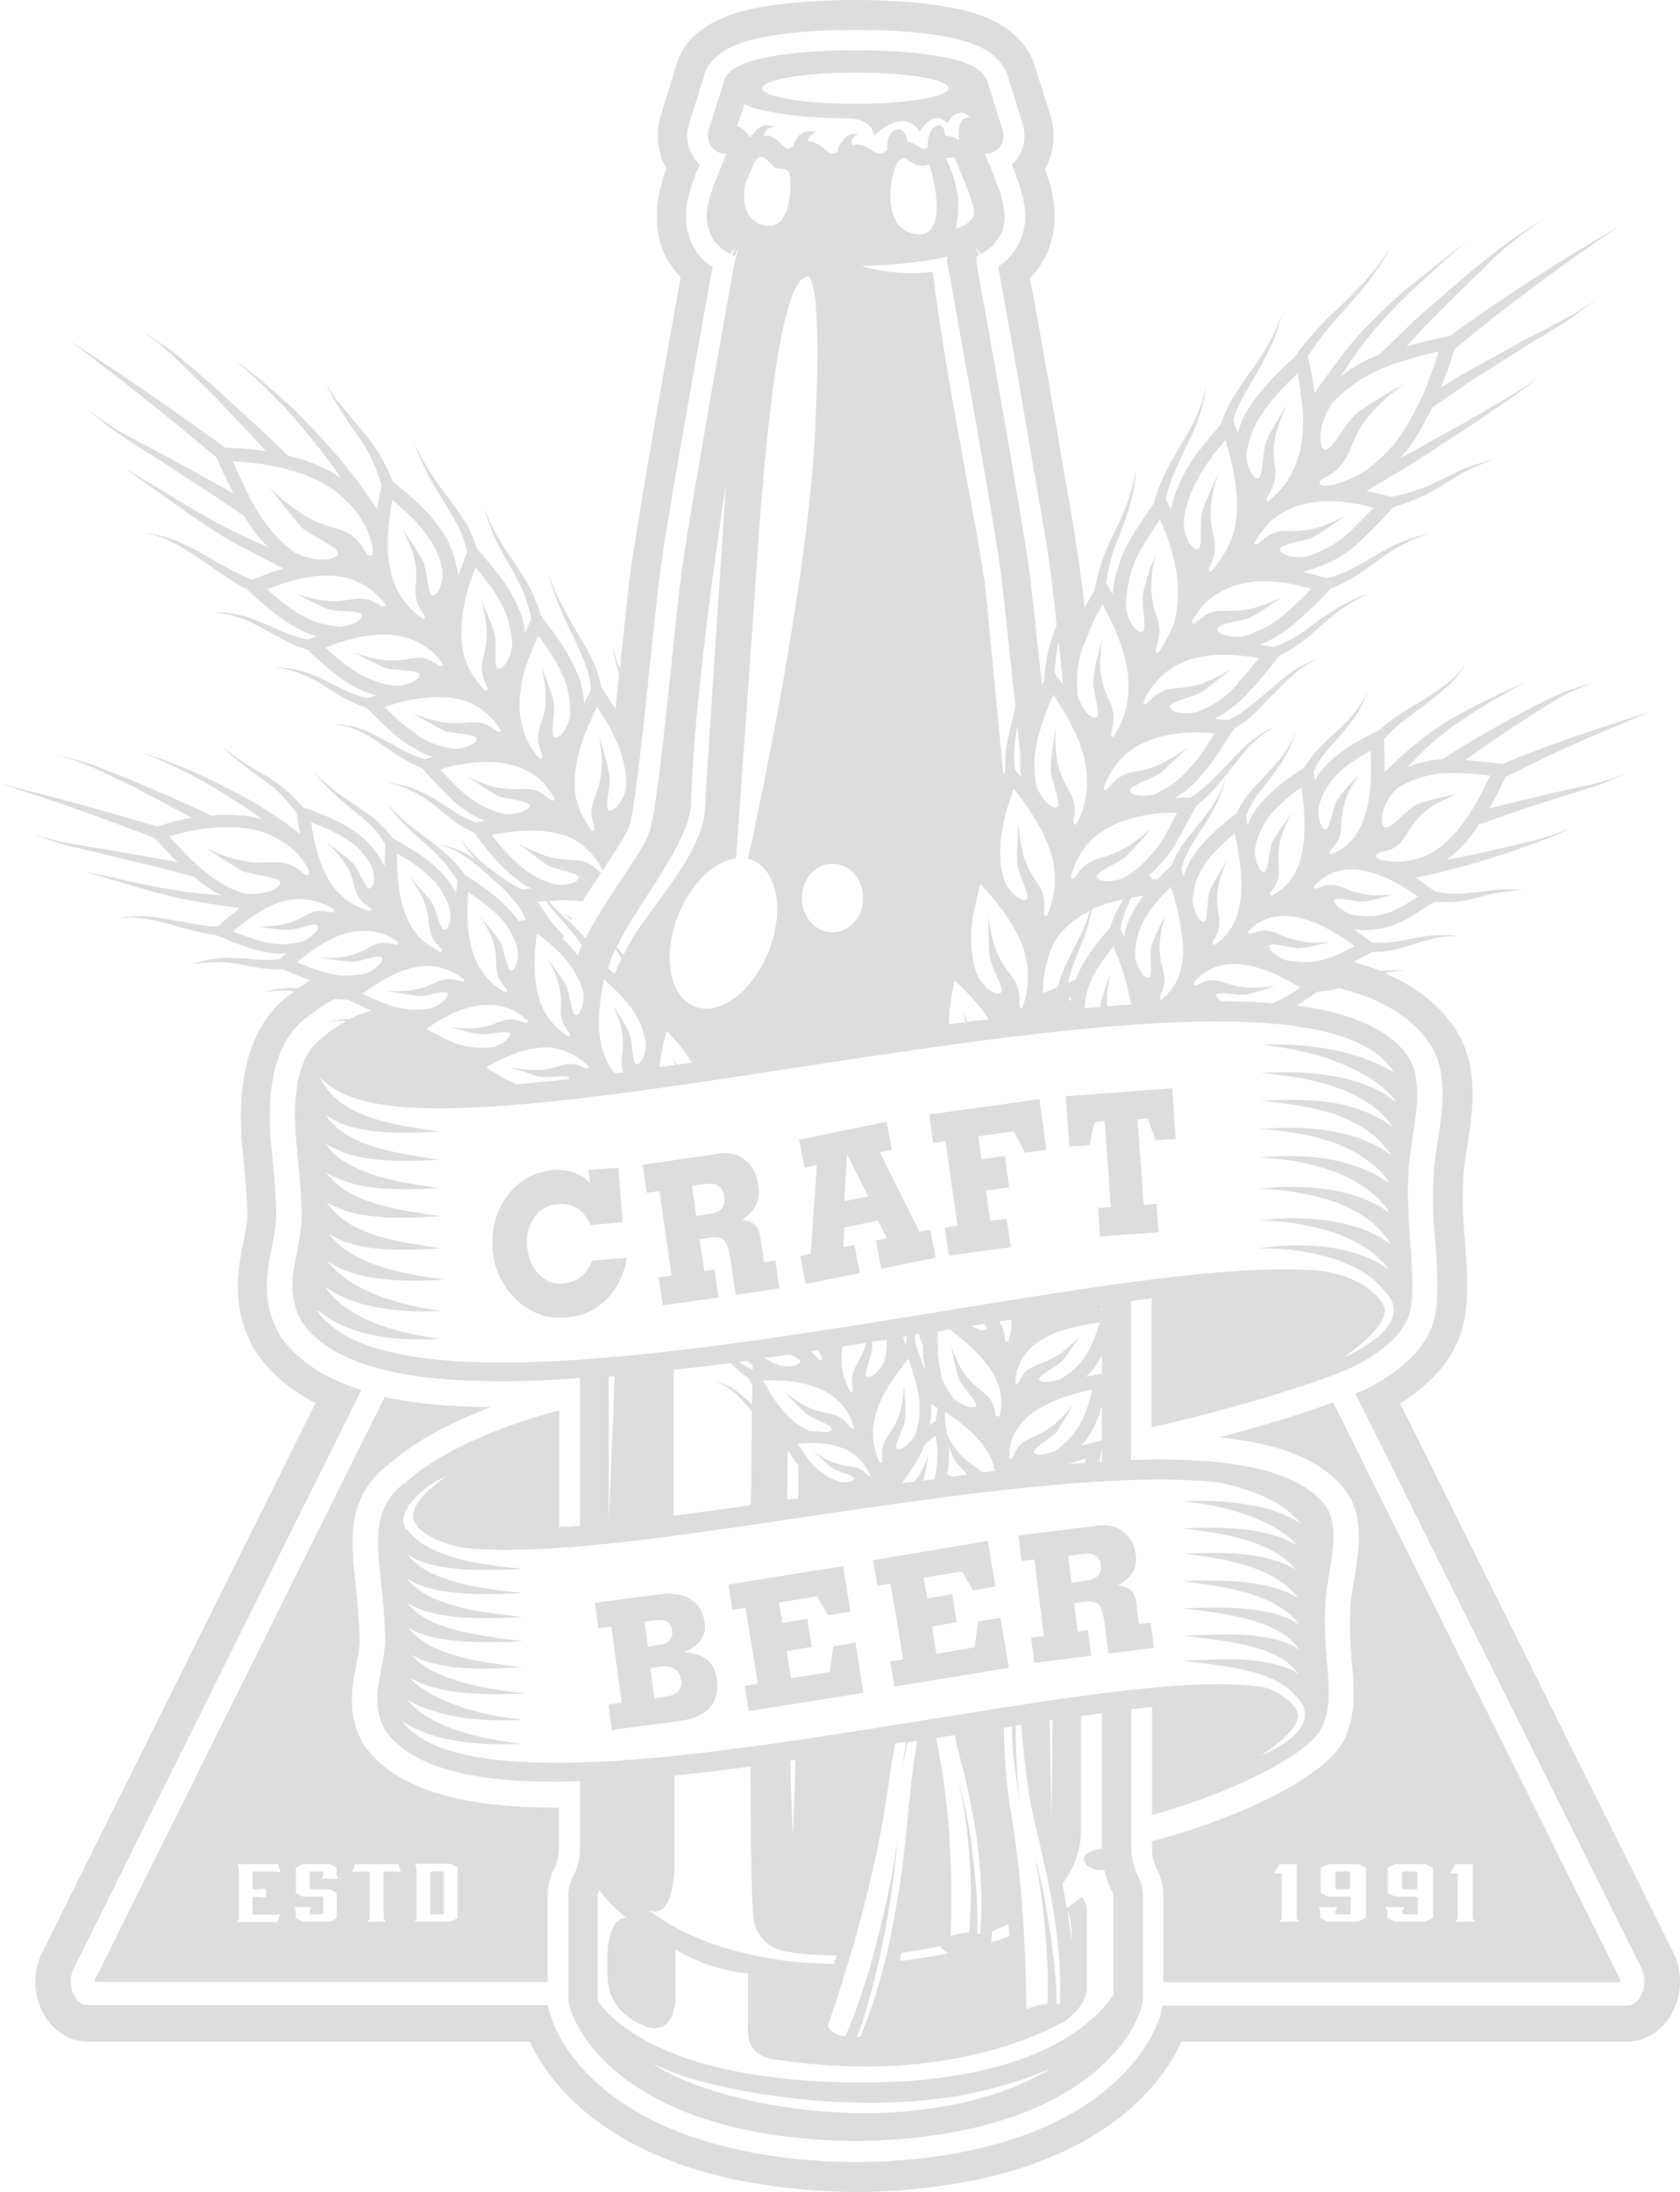 <?xml version="1.0" encoding="utf-8"?>
<!-- Generator: Adobe Illustrator 26.1.0, SVG Export Plug-In . SVG Version: 6.00 Build 0)  -->
<svg version="1.1" id="Warstwa_1" xmlns="http://www.w3.org/2000/svg" xmlns:xlink="http://www.w3.org/1999/xlink" x="0px" y="0px"
	 viewBox="0 0 46.11 60.15" style="enable-background:new 0 0 46.11 60.15;" xml:space="preserve">
<style type="text/css">
	.st0{fill:#DDDDDD;}
</style>
<g>
	<polygon class="st0" points="36.7,51.35 36.65,51.37 36.65,51.82 36.7,51.84 37.01,51.84 37.06,51.82 37.06,51.37 37.01,51.35 	"/>
	<path class="st0" d="M45.92,53.56l-7.49-15.05c0.55-0.35,1.15-0.85,1.48-1.5c0.39-0.71,0.41-1.54,0.3-2.92
		c-0.04-0.53-0.09-1.13-0.05-1.66l0-0.05c0-0.24,0.06-0.6,0.11-0.92c0.16-1.02,0.36-2.3-0.42-3.36C39.41,27.5,38.8,27.04,38,26.7
		c0.18-0.04,0.37-0.06,0.56-0.06c-0.22-0.03-0.45-0.02-0.66,0c-0.01,0-0.01,0-0.02,0c-0.23-0.09-0.47-0.17-0.73-0.25
		c0.03-0.01,0.05-0.02,0.08-0.04c0.06-0.03,0.11-0.06,0.17-0.09c0.07-0.04,0.13-0.07,0.2-0.11l0.06-0.03c0.2,0,0.39-0.01,0.57-0.05
		c0.22-0.04,0.42-0.11,0.62-0.18c0.2-0.06,0.4-0.12,0.61-0.16c0.21-0.04,0.43-0.05,0.65-0.03c-0.23-0.04-0.45-0.05-0.68-0.04
		c-0.22,0.01-0.43,0.05-0.65,0.09c-0.21,0.04-0.42,0.09-0.64,0.11c-0.16,0.02-0.32,0.01-0.49,0l-0.03-0.02
		c-0.16-0.13-0.31-0.24-0.46-0.34c0.1,0.01,0.19,0.02,0.29,0.02c0.13,0,0.25-0.01,0.37-0.03c0.31-0.04,0.57-0.16,0.8-0.28
		c0.11-0.06,0.23-0.13,0.36-0.22l0.39-0.25c0.19,0.01,0.38,0.02,0.57,0c0.23-0.01,0.43-0.06,0.64-0.12
		c0.21-0.05,0.41-0.11,0.62-0.14c0.21-0.03,0.43-0.05,0.64-0.06c-0.22-0.01-0.44-0.02-0.66-0.01c-0.22,0.01-0.43,0.04-0.65,0.07
		c-0.21,0.03-0.42,0.05-0.64,0.04c-0.11,0-0.22-0.01-0.33-0.03c-0.05-0.01-0.11-0.02-0.16-0.02l-0.04-0.03
		c-0.18-0.13-0.35-0.25-0.52-0.36c0.2-0.03,0.4-0.08,0.59-0.12c0.21-0.05,0.42-0.11,0.63-0.16c0.21-0.06,0.41-0.12,0.62-0.18
		c0.41-0.12,0.81-0.26,1.22-0.4l0.3-0.11c0.1-0.04,0.2-0.07,0.3-0.11c0.2-0.08,0.39-0.17,0.58-0.27c-0.2,0.08-0.4,0.16-0.6,0.22
		c-0.1,0.03-0.2,0.06-0.31,0.09l-0.31,0.08c-0.42,0.1-0.83,0.2-1.25,0.29c-0.21,0.05-0.42,0.09-0.63,0.13
		c-0.09,0.02-0.19,0.03-0.28,0.05c0.19-0.13,0.37-0.3,0.55-0.5c0.12-0.14,0.24-0.3,0.35-0.47c0.51-0.18,1.02-0.36,1.54-0.53
		c0.42-0.14,0.85-0.27,1.27-0.4l0.32-0.1l0.16-0.05c0.05-0.02,0.11-0.04,0.15-0.06c0.2-0.09,0.41-0.18,0.61-0.26
		c-0.21,0.07-0.42,0.14-0.63,0.21c-0.05,0.02-0.1,0.03-0.16,0.05l-0.16,0.04l-0.33,0.07c-0.43,0.1-0.87,0.19-1.3,0.3
		c-0.4,0.09-0.79,0.19-1.19,0.29c0.15-0.26,0.29-0.54,0.44-0.86c0.5-0.25,1-0.5,1.51-0.73c0.83-0.38,1.68-0.74,2.53-1.08
		c-0.88,0.27-1.75,0.56-2.62,0.87c-0.51,0.18-1.01,0.38-1.51,0.58l-0.08-0.01c-0.33-0.04-0.63-0.07-0.94-0.09
		c0.35-0.25,0.71-0.5,1.06-0.74c0.39-0.26,0.78-0.51,1.18-0.76l0.3-0.18l0.15-0.09c0.05-0.03,0.1-0.05,0.16-0.08
		c0.21-0.1,0.43-0.18,0.64-0.28c-0.22,0.07-0.44,0.14-0.66,0.22c-0.06,0.02-0.11,0.04-0.16,0.06l-0.16,0.07l-0.32,0.15
		c-0.42,0.21-0.83,0.43-1.24,0.66c-0.53,0.3-1.06,0.61-1.57,0.94c-0.11,0.01-0.21,0.02-0.3,0.03c-0.21,0.04-0.41,0.09-0.59,0.16
		c-0.02,0.01-0.04,0.02-0.07,0.03c0.29-0.31,0.59-0.61,0.92-0.87c0.09-0.07,0.18-0.15,0.28-0.22c0.09-0.07,0.19-0.13,0.29-0.2
		c0.2-0.13,0.39-0.26,0.59-0.38c0.2-0.12,0.4-0.24,0.61-0.36l0.62-0.34l-0.64,0.29c-0.21,0.1-0.42,0.2-0.64,0.31
		c-0.21,0.1-0.42,0.22-0.63,0.33c-0.1,0.06-0.21,0.12-0.31,0.18c-0.1,0.06-0.2,0.13-0.3,0.2c-0.4,0.27-0.76,0.58-1.11,0.9
		c-0.11,0.1-0.21,0.2-0.31,0.29c0.01-0.27,0-0.57-0.02-0.89c0.14-0.16,0.3-0.31,0.47-0.45c0.1-0.08,0.21-0.17,0.31-0.24
		c0.11-0.08,0.21-0.16,0.32-0.24c0.11-0.08,0.21-0.16,0.32-0.25c0.1-0.08,0.21-0.17,0.31-0.26c0.2-0.18,0.38-0.39,0.52-0.62
		c-0.16,0.22-0.36,0.4-0.56,0.56c-0.1,0.08-0.21,0.15-0.32,0.23c-0.11,0.07-0.22,0.14-0.33,0.21c-0.11,0.07-0.23,0.14-0.34,0.2
		c-0.11,0.07-0.23,0.14-0.34,0.22c-0.17,0.12-0.34,0.25-0.5,0.39l-0.16,0.08c-0.14,0.08-0.28,0.15-0.41,0.22
		c-0.15,0.09-0.28,0.17-0.41,0.26c-0.28,0.2-0.51,0.42-0.69,0.67c-0.03,0.05-0.05,0.1-0.08,0.15c-0.01-0.07-0.02-0.14-0.03-0.21
		l-0.01-0.04c0.07-0.13,0.14-0.26,0.22-0.38c0.14-0.2,0.31-0.38,0.47-0.56c0.08-0.09,0.17-0.19,0.24-0.29
		c0.08-0.1,0.16-0.2,0.23-0.3c0.14-0.21,0.25-0.45,0.34-0.69c-0.11,0.23-0.24,0.45-0.4,0.64c-0.16,0.19-0.33,0.36-0.52,0.53
		c-0.09,0.08-0.18,0.17-0.27,0.25c-0.09,0.09-0.18,0.18-0.26,0.27c-0.11,0.13-0.21,0.27-0.3,0.42l-0.18,0.12
		c-0.24,0.17-0.47,0.32-0.67,0.51c-0.13,0.12-0.24,0.23-0.34,0.34c-0.1,0.12-0.2,0.26-0.28,0.41c-0.04,0.07-0.06,0.14-0.09,0.21
		c-0.01-0.07-0.03-0.13-0.04-0.2l-0.01-0.04c0.06-0.14,0.12-0.28,0.2-0.41c0.13-0.21,0.28-0.4,0.44-0.6c0.15-0.2,0.31-0.4,0.44-0.63
		c0.06-0.11,0.12-0.23,0.17-0.35c0.05-0.12,0.09-0.24,0.13-0.37c-0.05,0.12-0.1,0.24-0.16,0.35c-0.06,0.11-0.13,0.22-0.2,0.32
		c-0.15,0.2-0.32,0.38-0.49,0.57c-0.17,0.18-0.35,0.36-0.51,0.57c-0.1,0.14-0.19,0.29-0.27,0.45l-0.17,0.14
		c-0.23,0.19-0.45,0.37-0.64,0.57c-0.12,0.13-0.23,0.25-0.32,0.38c-0.1,0.14-0.18,0.28-0.25,0.43c-0.03,0.07-0.05,0.16-0.07,0.23
		c-0.02-0.06-0.04-0.13-0.06-0.19l-0.01-0.04c0.05-0.15,0.1-0.29,0.17-0.43c0.11-0.23,0.25-0.43,0.39-0.65
		c0.14-0.22,0.28-0.43,0.4-0.67c0.11-0.24,0.2-0.49,0.26-0.74c-0.04,0.13-0.09,0.25-0.14,0.36c-0.05,0.12-0.11,0.23-0.18,0.34
		c-0.13,0.22-0.29,0.41-0.45,0.61c-0.16,0.2-0.33,0.39-0.47,0.62c-0.07,0.11-0.14,0.23-0.19,0.35c-0.02,0.04-0.03,0.09-0.05,0.13
		l-0.06,0.05c-0.12,0.11-0.22,0.22-0.33,0.32c-0.05,0-0.1,0.01-0.15,0.01c-0.03-0.04-0.05-0.08-0.08-0.12
		c0.04-0.04,0.09-0.07,0.12-0.1c0.06-0.06,0.12-0.13,0.18-0.2l0.04-0.04c0.04-0.05,0.09-0.1,0.13-0.15c0.1-0.13,0.2-0.27,0.29-0.43
		c0.08-0.13,0.16-0.28,0.25-0.46l0.06-0.11l0.23-0.42c0.19-0.14,0.36-0.3,0.51-0.47c0.04-0.05,0.09-0.1,0.13-0.16
		c0.04-0.05,0.09-0.1,0.13-0.16c0.09-0.1,0.17-0.21,0.25-0.31c0.16-0.21,0.32-0.41,0.51-0.6c0.19-0.18,0.4-0.34,0.62-0.48
		c-0.24,0.12-0.46,0.26-0.67,0.43l-0.08,0.06l-0.07,0.07c-0.05,0.05-0.1,0.09-0.14,0.14c-0.09,0.09-0.19,0.19-0.28,0.29
		c-0.09,0.1-0.18,0.19-0.28,0.29c-0.09,0.09-0.19,0.19-0.28,0.28c-0.16,0.15-0.34,0.29-0.53,0.41l-0.01,0c-0.14-0.01-0.27,0-0.4,0
		c0.11-0.07,0.22-0.14,0.31-0.21c0.13-0.11,0.26-0.23,0.37-0.36c0.14-0.15,0.24-0.27,0.32-0.39c0.09-0.12,0.19-0.26,0.29-0.43
		c0.04-0.05,0.07-0.11,0.11-0.17c0.06-0.09,0.12-0.19,0.18-0.28l0.05-0.06c0.2-0.12,0.39-0.26,0.55-0.41
		c0.1-0.09,0.19-0.19,0.28-0.29c0.09-0.1,0.19-0.19,0.28-0.28c0.18-0.19,0.36-0.37,0.56-0.54c0.05-0.04,0.1-0.08,0.15-0.12
		c0.05-0.04,0.11-0.07,0.17-0.11c0.11-0.07,0.23-0.13,0.35-0.19c-0.12,0.05-0.25,0.1-0.37,0.16c-0.06,0.03-0.12,0.06-0.18,0.09
		c-0.06,0.03-0.11,0.07-0.17,0.11c-0.22,0.15-0.42,0.32-0.62,0.49c-0.1,0.09-0.2,0.17-0.31,0.26c-0.1,0.09-0.19,0.17-0.3,0.25
		c-0.17,0.14-0.36,0.25-0.56,0.35l-0.01,0c-0.14-0.02-0.26-0.03-0.37-0.04c0.1-0.05,0.21-0.11,0.3-0.17c0.14-0.1,0.28-0.2,0.41-0.32
		c0.06-0.06,0.12-0.12,0.18-0.18c0.02-0.03,0.05-0.05,0.07-0.08c0.03-0.03,0.07-0.07,0.1-0.1c0.23-0.24,0.43-0.52,0.66-0.8
		l0.04-0.06c0.02-0.01,0.05-0.02,0.07-0.04c0.06-0.03,0.13-0.07,0.19-0.1c0.12-0.07,0.24-0.15,0.35-0.23
		c0.22-0.16,0.41-0.35,0.61-0.52c0.2-0.17,0.41-0.34,0.62-0.48c0.11-0.07,0.22-0.14,0.33-0.2c0.06-0.03,0.11-0.06,0.18-0.09
		c0.06-0.03,0.12-0.05,0.19-0.07c-0.27,0.06-0.5,0.17-0.74,0.3c-0.23,0.13-0.46,0.28-0.68,0.43l-0.08,0.06l-0.08,0.06
		c-0.05,0.04-0.11,0.08-0.16,0.12c-0.11,0.08-0.21,0.15-0.33,0.22c-0.19,0.12-0.39,0.21-0.6,0.29l-0.01,0
		c-0.13-0.03-0.25-0.05-0.38-0.07c0.03-0.01,0.05-0.02,0.08-0.03c0.09-0.03,0.17-0.07,0.25-0.12c0.29-0.15,0.55-0.34,0.83-0.61
		c0.04-0.04,0.08-0.08,0.13-0.12l0.05-0.04c0.06-0.06,0.13-0.12,0.19-0.18c0.12-0.12,0.24-0.24,0.37-0.38l0.06-0.06
		c0.22-0.09,0.42-0.19,0.62-0.31c0.24-0.14,0.45-0.3,0.67-0.46c0.11-0.08,0.21-0.16,0.32-0.23c0.11-0.07,0.23-0.14,0.35-0.2
		c0.23-0.13,0.48-0.23,0.73-0.31c-0.26,0.05-0.52,0.14-0.77,0.24c-0.13,0.05-0.25,0.11-0.37,0.17c-0.12,0.06-0.23,0.13-0.35,0.2
		c-0.23,0.14-0.46,0.28-0.69,0.39c-0.12,0.06-0.24,0.11-0.37,0.15c-0.08,0.03-0.17,0.06-0.26,0.08l0,0
		c-0.23-0.08-0.44-0.13-0.66-0.18c0.14-0.03,0.27-0.07,0.39-0.12c0.05-0.02,0.09-0.03,0.13-0.05c0.04-0.02,0.09-0.03,0.13-0.05
		c0.08-0.04,0.17-0.08,0.25-0.12c0.29-0.16,0.55-0.36,0.82-0.63l0.18-0.18c0.06-0.06,0.13-0.13,0.19-0.19
		c0.12-0.12,0.23-0.25,0.35-0.38l0.05-0.05c0.09-0.03,0.18-0.06,0.27-0.09c0.06-0.02,0.13-0.05,0.19-0.07l0.09-0.04l0.1-0.04
		c0.26-0.1,0.5-0.24,0.72-0.38c0.11-0.07,0.23-0.14,0.34-0.21c0.11-0.07,0.22-0.14,0.35-0.19c0.24-0.12,0.49-0.22,0.74-0.31
		c-0.26,0.07-0.52,0.15-0.77,0.24c-0.13,0.04-0.25,0.1-0.37,0.16c-0.12,0.06-0.24,0.12-0.36,0.18c-0.24,0.12-0.48,0.23-0.73,0.3
		c-0.06,0.02-0.13,0.04-0.19,0.06c-0.06,0.02-0.12,0.04-0.19,0.05c-0.09,0.02-0.18,0.04-0.27,0.06l-0.02-0.01
		c-0.22-0.07-0.43-0.12-0.64-0.16c0.24-0.13,0.47-0.27,0.69-0.41c0.48-0.27,0.93-0.56,1.38-0.87c0.46-0.29,0.91-0.58,1.35-0.89
		c0.45-0.3,0.9-0.6,1.31-0.96c-0.43,0.33-0.9,0.6-1.37,0.87c-0.46,0.28-0.93,0.54-1.41,0.8c-0.33,0.19-0.67,0.38-1.02,0.56
		c0.19-0.21,0.37-0.45,0.53-0.73c0.04-0.08,0.09-0.16,0.13-0.24c0.01-0.03,0.03-0.05,0.04-0.08c0.03-0.05,0.06-0.11,0.09-0.16
		c0.03-0.05,0.05-0.12,0.08-0.17l0.32-0.22l0.69-0.48l0.71-0.45l0.71-0.45c0.12-0.08,0.24-0.15,0.36-0.22l0.36-0.22l0.36-0.22
		l0.18-0.11c0.06-0.04,0.12-0.08,0.17-0.12c0.11-0.08,0.22-0.17,0.34-0.25l0.35-0.24l-0.36,0.22c-0.12,0.07-0.24,0.15-0.35,0.23
		C43.06,8.68,43,8.71,42.94,8.75l-0.18,0.1l-0.37,0.2l-0.38,0.19c-0.13,0.06-0.25,0.13-0.37,0.2l-0.74,0.41l-0.74,0.41l-0.61,0.37
		c0.06-0.14,0.11-0.29,0.17-0.44c0.05-0.13,0.09-0.27,0.14-0.42c0.02-0.06,0.04-0.13,0.06-0.19c1.44-1.2,2.97-2.32,4.53-3.38
		c-1.6,0.93-3.16,1.93-4.66,3.02l-0.05,0.01c-0.26,0.05-0.49,0.11-0.72,0.16l-0.07,0.02c-0.12,0.03-0.24,0.06-0.35,0.1l0.51-0.56
		l0.62-0.62l0.63-0.62c0.1-0.11,0.21-0.2,0.32-0.3L41,7.08l0.33-0.29l0.17-0.14c0.06-0.05,0.11-0.09,0.17-0.14
		c0.12-0.09,0.24-0.18,0.36-0.26l0.36-0.25l-0.38,0.23c-0.12,0.08-0.25,0.16-0.37,0.24c-0.06,0.04-0.12,0.08-0.18,0.13l-0.18,0.13
		l-0.35,0.27l-0.35,0.28c-0.12,0.09-0.23,0.18-0.34,0.28l-0.67,0.58L38.9,8.72l-0.64,0.62l-0.41,0.39c-0.11,0.05-0.23,0.1-0.35,0.15
		c-0.23,0.12-0.44,0.25-0.64,0.4c-0.02,0.02-0.04,0.04-0.07,0.06c0.13-0.2,0.26-0.4,0.4-0.6c0.08-0.12,0.17-0.24,0.26-0.35
		c0.09-0.11,0.18-0.23,0.28-0.34c0.38-0.45,0.79-0.88,1.23-1.27l0.66-0.6l0.33-0.3L40.3,6.6l-0.36,0.26l-0.35,0.28l-0.7,0.56
		c-0.47,0.37-0.91,0.78-1.33,1.21c-0.1,0.11-0.21,0.22-0.31,0.33c-0.05,0.06-0.1,0.11-0.15,0.17l-0.14,0.18
		c-0.19,0.24-0.37,0.48-0.54,0.72c-0.09,0.12-0.18,0.24-0.26,0.36l-0.08,0.11c-0.01-0.05-0.01-0.09-0.02-0.14
		c-0.01-0.08-0.03-0.17-0.04-0.26c-0.03-0.18-0.07-0.36-0.11-0.55L35.9,9.78c0.13-0.22,0.28-0.43,0.45-0.64
		c0.05-0.06,0.1-0.13,0.16-0.19l0.08-0.1l0.08-0.09c0.11-0.12,0.22-0.25,0.33-0.37c0.22-0.25,0.44-0.5,0.64-0.77
		c0.2-0.28,0.39-0.54,0.51-0.84c-0.15,0.29-0.36,0.54-0.57,0.8c-0.22,0.25-0.45,0.49-0.69,0.72c-0.12,0.11-0.24,0.23-0.36,0.34
		c-0.12,0.11-0.24,0.24-0.35,0.36c-0.22,0.24-0.44,0.49-0.63,0.78c-0.29,0.25-0.56,0.52-0.83,0.83c-0.14,0.16-0.26,0.31-0.36,0.46
		c-0.11,0.16-0.22,0.33-0.29,0.52c-0.04,0.1-0.06,0.2-0.1,0.29c-0.03-0.08-0.05-0.15-0.08-0.23l-0.04-0.11
		c0.01-0.02,0.01-0.03,0.01-0.05c0.02-0.07,0.05-0.14,0.07-0.21c0.03-0.07,0.06-0.13,0.09-0.2c0.13-0.26,0.29-0.53,0.44-0.79
		c0.08-0.13,0.16-0.27,0.23-0.41c0.04-0.07,0.07-0.14,0.11-0.21c0.03-0.07,0.07-0.14,0.1-0.21c0.13-0.28,0.22-0.57,0.28-0.86
		c-0.09,0.29-0.21,0.57-0.36,0.83c-0.08,0.13-0.15,0.26-0.24,0.39c-0.08,0.13-0.17,0.26-0.26,0.38c-0.18,0.25-0.36,0.51-0.52,0.78
		c-0.04,0.07-0.08,0.14-0.11,0.21c-0.03,0.07-0.07,0.15-0.1,0.22c-0.03,0.08-0.05,0.15-0.08,0.23c-0.13,0.15-0.25,0.3-0.37,0.44
		c-0.07,0.08-0.13,0.16-0.19,0.24l-0.02,0.02c-0.06,0.07-0.12,0.15-0.17,0.23c-0.25,0.38-0.42,0.71-0.53,1.06
		c-0.03,0.1-0.06,0.19-0.08,0.29c0,0.02-0.01,0.05-0.01,0.07c-0.03-0.07-0.06-0.13-0.09-0.2L32,13.68c0.04-0.16,0.08-0.32,0.14-0.48
		c0.1-0.28,0.24-0.56,0.37-0.85c0.14-0.28,0.28-0.56,0.38-0.85c0.11-0.29,0.18-0.6,0.21-0.9c-0.06,0.3-0.16,0.6-0.29,0.88
		c-0.06,0.14-0.14,0.28-0.21,0.41c-0.04,0.07-0.08,0.13-0.12,0.2l-0.06,0.1l-0.06,0.1c-0.15,0.27-0.32,0.55-0.45,0.84
		c-0.1,0.22-0.18,0.45-0.24,0.68c-0.24,0.35-0.47,0.67-0.65,1c-0.05,0.09-0.1,0.18-0.14,0.26c-0.05,0.09-0.08,0.18-0.12,0.27l0,0.01
		c-0.07,0.19-0.13,0.38-0.17,0.57c-0.03,0.13-0.04,0.26-0.05,0.39c-0.04-0.07-0.07-0.14-0.12-0.21L30.36,16
		c0.02-0.16,0.05-0.33,0.09-0.5c0.04-0.15,0.08-0.29,0.13-0.44c0.05-0.15,0.11-0.29,0.17-0.44c0.11-0.29,0.22-0.59,0.3-0.9
		c0.04-0.15,0.07-0.31,0.09-0.46c0.03-0.15,0.04-0.3,0.05-0.45c-0.02,0.15-0.05,0.3-0.09,0.45c-0.04,0.15-0.08,0.3-0.13,0.45
		c-0.1,0.3-0.23,0.58-0.37,0.86c-0.14,0.28-0.27,0.57-0.37,0.88c-0.08,0.24-0.14,0.48-0.18,0.73l-0.12,0.2l-0.15,0.29
		c0,0,0,0.01-0.01,0.01c-0.05-0.47-0.11-0.92-0.16-1.28l-0.03-0.18c-0.03-0.22-0.07-0.49-0.12-0.79l-0.72-4.19
		c-0.18-1-0.34-1.94-0.47-2.61c0.07-0.07,0.12-0.13,0.18-0.2c0.08-0.1,0.15-0.22,0.21-0.33l0.05-0.09c0.05-0.11,0.1-0.23,0.16-0.45
		c0.02-0.08,0.04-0.18,0.04-0.22c0.01-0.08,0.02-0.15,0.03-0.23c0.01-0.2,0-0.4-0.03-0.62c-0.02-0.15-0.05-0.29-0.1-0.45
		c-0.03-0.12-0.08-0.25-0.13-0.4c0.25-0.45,0.31-0.98,0.15-1.47L28.46,2c-0.33-1.42-1.89-1.71-2.41-1.8C25.37,0.07,24.46,0,23.48,0
		c-0.98,0-1.89,0.07-2.57,0.19c-0.51,0.09-2.08,0.38-2.38,1.71l-0.39,1.25c-0.15,0.49-0.1,1.03,0.15,1.47
		c-0.05,0.14-0.1,0.28-0.13,0.41c-0.1,0.35-0.14,0.69-0.13,0.93c0,0.03,0,0.08,0,0.15c0.01,0.11,0.02,0.23,0.04,0.32l0.02,0.11
		c0.03,0.14,0.08,0.26,0.11,0.34l0.05,0.12c0.05,0.11,0.11,0.2,0.14,0.24c0.04,0.06,0.08,0.12,0.12,0.17
		c0.05,0.07,0.12,0.14,0.14,0.17c0.01,0.01,0.02,0.02,0.03,0.04c-0.35,1.93-0.82,4.59-1.11,6.37l-0.02,0.12
		c-0.07,0.43-0.13,0.81-0.18,1.12l-0.08,0.59c-0.04,0.29-0.07,0.61-0.11,0.96l-0.17,1.57c-0.08-0.2-0.14-0.41-0.2-0.61
		c0.04,0.25,0.1,0.51,0.18,0.76l-0.1,0.95c-0.08-0.12-0.16-0.25-0.24-0.37l-0.15-0.23c-0.02-0.1-0.04-0.2-0.07-0.29
		c-0.04-0.15-0.09-0.29-0.16-0.43c-0.13-0.27-0.28-0.53-0.43-0.78c-0.08-0.13-0.15-0.25-0.22-0.38c-0.07-0.13-0.14-0.26-0.21-0.39
		c-0.14-0.26-0.25-0.53-0.34-0.81c0.06,0.29,0.16,0.57,0.27,0.84c0.06,0.13,0.12,0.27,0.18,0.41c0.06,0.14,0.13,0.27,0.19,0.4
		c0.13,0.27,0.25,0.53,0.35,0.79c0.02,0.07,0.05,0.13,0.07,0.2c0.02,0.07,0.03,0.14,0.05,0.21c0.02,0.1,0.03,0.21,0.04,0.31
		c-0.07,0.13-0.13,0.25-0.19,0.37c-0.01-0.14-0.02-0.28-0.05-0.41c-0.04-0.17-0.09-0.33-0.18-0.52c-0.07-0.15-0.15-0.31-0.25-0.48
		c-0.09-0.14-0.18-0.29-0.31-0.47l-0.17-0.23c-0.04-0.06-0.08-0.11-0.12-0.16c-0.02-0.03-0.04-0.05-0.06-0.08l-0.04-0.05
		c-0.07-0.24-0.16-0.48-0.27-0.7c-0.14-0.27-0.3-0.52-0.46-0.76c-0.17-0.24-0.33-0.48-0.47-0.73c-0.14-0.25-0.27-0.52-0.37-0.79
		c0.08,0.28,0.18,0.56,0.3,0.83c0.12,0.27,0.27,0.52,0.41,0.77c0.07,0.12,0.14,0.25,0.21,0.38c0.06,0.13,0.13,0.26,0.18,0.39
		c0.09,0.23,0.16,0.46,0.2,0.7c-0.06,0.13-0.11,0.25-0.17,0.37c-0.02-0.14-0.04-0.27-0.08-0.4c-0.1-0.32-0.25-0.63-0.48-0.97
		c-0.18-0.26-0.4-0.51-0.62-0.78l-0.14-0.16c-0.08-0.24-0.17-0.47-0.3-0.69c-0.15-0.25-0.33-0.49-0.5-0.72
		c-0.17-0.23-0.35-0.46-0.5-0.71c-0.15-0.24-0.29-0.49-0.41-0.76c0.09,0.28,0.21,0.54,0.34,0.8c0.13,0.26,0.29,0.51,0.44,0.76
		c0.15,0.25,0.3,0.49,0.43,0.74c0.11,0.22,0.18,0.45,0.23,0.68l0,0c-0.1,0.23-0.17,0.45-0.24,0.66c-0.06-0.36-0.15-0.69-0.29-0.97
		c-0.16-0.29-0.36-0.57-0.64-0.86c-0.24-0.25-0.52-0.49-0.85-0.75l-0.02-0.02c-0.09-0.22-0.19-0.44-0.31-0.65
		c-0.14-0.25-0.31-0.48-0.49-0.7c-0.18-0.21-0.36-0.42-0.53-0.64C9.24,11,9.09,10.76,8.94,10.53c0.13,0.25,0.26,0.5,0.41,0.73
		c0.15,0.24,0.31,0.47,0.47,0.69c0.16,0.23,0.3,0.46,0.41,0.71c0.1,0.21,0.17,0.43,0.24,0.65l0,0.02c-0.05,0.23-0.09,0.44-0.12,0.65
		c-0.14-0.23-0.3-0.45-0.46-0.67c-0.16-0.22-0.33-0.44-0.5-0.65c-0.18-0.21-0.36-0.41-0.54-0.61c-0.18-0.2-0.37-0.4-0.56-0.59
		c-0.1-0.1-0.19-0.2-0.29-0.29L7.7,10.9c-0.4-0.36-0.82-0.72-1.27-1.02c0.43,0.33,0.81,0.71,1.19,1.1c0.38,0.38,0.72,0.8,1.06,1.22
		c0.17,0.21,0.33,0.42,0.49,0.64c0.07,0.1,0.13,0.2,0.2,0.29c-0.11-0.08-0.22-0.15-0.33-0.21c-0.14-0.07-0.29-0.14-0.45-0.21
		c-0.22-0.09-0.45-0.15-0.69-0.21c-0.09-0.09-0.18-0.18-0.27-0.26c-0.19-0.19-0.39-0.38-0.59-0.56l-0.6-0.55
		c-0.2-0.18-0.4-0.37-0.6-0.55l-0.62-0.53L4.9,9.78L4.74,9.65C4.69,9.61,4.63,9.57,4.57,9.53C4.35,9.38,4.12,9.23,3.9,9.08
		c0.21,0.17,0.43,0.32,0.64,0.5c0.05,0.04,0.1,0.09,0.15,0.13l0.15,0.14l0.29,0.28l0.58,0.57C5.81,10.8,5.9,10.89,6,10.99l0.28,0.3
		l0.56,0.59c0.15,0.17,0.31,0.33,0.46,0.5c-0.35-0.06-0.72-0.09-1.11-0.09c-1.4-1.02-2.83-2.01-4.29-2.95
		c1.38,1.03,2.73,2.11,4.05,3.22l0.05,0.12c0.08,0.19,0.17,0.37,0.25,0.54l0.04,0.08c0.04,0.08,0.08,0.16,0.11,0.24
		c-0.2-0.12-0.4-0.23-0.6-0.34l-0.69-0.38l-0.35-0.19c-0.11-0.06-0.23-0.13-0.35-0.19l-0.7-0.37l-0.35-0.19l-0.17-0.1
		c-0.05-0.03-0.11-0.07-0.16-0.11c-0.22-0.15-0.44-0.29-0.66-0.44c0.21,0.16,0.42,0.32,0.62,0.48c0.05,0.04,0.1,0.08,0.16,0.12
		l0.16,0.11l0.33,0.22l0.67,0.42c0.22,0.14,0.44,0.29,0.66,0.43l0.66,0.43c0.22,0.14,0.44,0.29,0.66,0.44
		c0.14,0.09,0.28,0.19,0.41,0.28c0.19,0.31,0.38,0.58,0.61,0.8c0.02,0.02,0.05,0.04,0.07,0.06c-0.08-0.03-0.15-0.07-0.23-0.1
		c-0.12-0.05-0.24-0.1-0.36-0.16c-0.24-0.11-0.47-0.22-0.69-0.34c-0.45-0.24-0.9-0.5-1.34-0.77L4.1,13.25l-0.67-0.4l0.63,0.45
		l0.63,0.45c0.42,0.3,0.85,0.6,1.29,0.88c0.22,0.14,0.45,0.27,0.68,0.39c0.23,0.12,0.47,0.24,0.69,0.36
		c0.14,0.08,0.28,0.15,0.43,0.22c-0.27,0.08-0.55,0.18-0.85,0.31c-0.09-0.03-0.18-0.07-0.26-0.11c-0.13-0.06-0.25-0.12-0.37-0.19
		c-0.25-0.13-0.49-0.27-0.73-0.41c-0.25-0.14-0.49-0.27-0.76-0.37c-0.26-0.1-0.54-0.18-0.83-0.2c0.28,0.04,0.54,0.14,0.79,0.27
		c0.25,0.12,0.48,0.28,0.71,0.43c0.23,0.16,0.46,0.32,0.69,0.48c0.12,0.08,0.24,0.15,0.36,0.23c0.07,0.04,0.15,0.08,0.22,0.11
		l0.1,0.09c0.52,0.47,1.02,0.91,1.66,1.16c0.06,0.02,0.13,0.03,0.19,0.05c-0.07,0.03-0.13,0.05-0.2,0.08l-0.04,0.02
		c-0.15-0.03-0.3-0.07-0.45-0.12c-0.12-0.04-0.23-0.09-0.34-0.14c-0.12-0.05-0.23-0.1-0.35-0.15c-0.23-0.1-0.47-0.2-0.72-0.26
		c-0.25-0.06-0.51-0.09-0.76-0.08c0.25,0.02,0.5,0.07,0.74,0.15c0.24,0.08,0.46,0.2,0.68,0.32c0.11,0.06,0.22,0.12,0.33,0.18
		c0.11,0.06,0.22,0.12,0.34,0.18c0.16,0.08,0.33,0.14,0.5,0.19l0.04,0.03C8.54,17.93,8.62,18,8.7,18.07
		c0.45,0.4,0.85,0.74,1.39,0.94c0.07,0.03,0.16,0.04,0.24,0.07c-0.06,0.02-0.12,0.04-0.19,0.06l-0.05,0.02
		c-0.15-0.04-0.3-0.08-0.44-0.14c-0.23-0.09-0.45-0.21-0.67-0.32c-0.22-0.12-0.46-0.22-0.71-0.29c-0.25-0.07-0.5-0.1-0.76-0.1
		c0.25,0.02,0.5,0.08,0.73,0.17c0.12,0.05,0.23,0.1,0.34,0.15c0.11,0.06,0.21,0.12,0.32,0.19c0.21,0.13,0.42,0.27,0.65,0.39
		c0.11,0.06,0.23,0.11,0.36,0.16c0.05,0.02,0.1,0.03,0.15,0.05l0.08,0.08c0.23,0.23,0.45,0.45,0.68,0.65
		c0.14,0.11,0.26,0.21,0.4,0.29l0.02,0.01c0.13,0.08,0.26,0.16,0.41,0.23c0.07,0.03,0.14,0.06,0.22,0.09
		c-0.06,0.02-0.12,0.03-0.18,0.05l-0.04,0.01c-0.14-0.05-0.29-0.1-0.42-0.16c-0.11-0.05-0.22-0.11-0.33-0.17
		c-0.11-0.06-0.22-0.12-0.33-0.18c-0.22-0.12-0.44-0.24-0.68-0.32c-0.24-0.09-0.49-0.13-0.75-0.14c0.13,0.02,0.25,0.04,0.37,0.07
		c0.12,0.03,0.23,0.08,0.35,0.13c0.22,0.1,0.43,0.24,0.63,0.38c0.1,0.07,0.2,0.14,0.31,0.21c0.05,0.04,0.1,0.07,0.16,0.1
		c0.05,0.04,0.1,0.07,0.16,0.1c0.15,0.09,0.3,0.17,0.47,0.23l0.05,0.06c0.11,0.13,0.22,0.24,0.33,0.36l0.34,0.35
		c0.26,0.26,0.51,0.44,0.79,0.58c0.07,0.04,0.14,0.06,0.21,0.09c-0.06,0.01-0.12,0.02-0.18,0.04l-0.05,0.01
		c-0.14-0.05-0.28-0.11-0.41-0.18c-0.21-0.12-0.42-0.26-0.62-0.39c-0.05-0.03-0.1-0.07-0.16-0.1c-0.05-0.03-0.11-0.06-0.17-0.09
		c-0.11-0.06-0.23-0.11-0.34-0.16c-0.24-0.09-0.48-0.15-0.74-0.17c0.25,0.05,0.48,0.13,0.7,0.24c0.22,0.11,0.42,0.25,0.61,0.4
		c0.19,0.15,0.37,0.31,0.58,0.46c0.14,0.1,0.3,0.18,0.47,0.26l0.04,0.05c0.21,0.27,0.4,0.53,0.61,0.75
		c0.12,0.13,0.24,0.24,0.34,0.33c0.13,0.11,0.25,0.21,0.39,0.3c0.06,0.04,0.14,0.07,0.21,0.1c-0.07,0.01-0.13,0.02-0.2,0.03
		l-0.05,0.01c-0.13-0.06-0.26-0.13-0.39-0.21c-0.1-0.06-0.19-0.14-0.29-0.21c-0.1-0.07-0.2-0.14-0.3-0.22
		c-0.01-0.01-0.02-0.01-0.03-0.02c-0.07-0.06-0.13-0.12-0.2-0.18c-0.18-0.17-0.35-0.36-0.51-0.56c0.12,0.19,0.26,0.38,0.41,0.55
		c-0.1-0.06-0.2-0.12-0.3-0.17c-0.11-0.05-0.22-0.1-0.35-0.14c-0.12-0.03-0.25-0.06-0.37-0.08c0.12,0.03,0.24,0.07,0.36,0.11
		c0.11,0.05,0.22,0.1,0.32,0.17c0.2,0.13,0.39,0.28,0.57,0.44c0.09,0.08,0.18,0.16,0.27,0.24c0.08,0.07,0.16,0.15,0.25,0.22
		c0.12,0.12,0.24,0.25,0.34,0.38c0.04,0.05,0.08,0.1,0.11,0.14c0.03,0.05,0.07,0.1,0.1,0.16c0.04,0.07,0.07,0.14,0.11,0.21
		c-0.07,0.01-0.14,0.02-0.21,0.04c-0.07-0.12-0.16-0.23-0.28-0.35c-0.1-0.11-0.21-0.21-0.34-0.32c-0.11-0.09-0.23-0.18-0.38-0.29
		l-0.2-0.14c-0.05-0.03-0.1-0.07-0.15-0.1c-0.02-0.02-0.05-0.03-0.07-0.05L12.75,24c-0.12-0.18-0.26-0.35-0.42-0.49
		c-0.19-0.18-0.39-0.34-0.59-0.49c-0.2-0.15-0.41-0.3-0.6-0.46c-0.19-0.16-0.37-0.35-0.53-0.54c0.14,0.21,0.3,0.41,0.48,0.59
		c0.18,0.18,0.37,0.35,0.56,0.52c0.1,0.08,0.19,0.17,0.28,0.26c0.09,0.09,0.18,0.18,0.26,0.27c0.14,0.16,0.26,0.33,0.36,0.51
		c-0.01,0.12-0.02,0.24-0.03,0.35c-0.06-0.1-0.11-0.21-0.18-0.31c-0.17-0.23-0.38-0.44-0.67-0.66c-0.22-0.16-0.47-0.31-0.73-0.46
		l-0.16-0.09c-0.13-0.17-0.28-0.34-0.44-0.48c-0.2-0.16-0.41-0.31-0.62-0.45c-0.21-0.14-0.41-0.28-0.61-0.44
		c-0.2-0.16-0.38-0.32-0.55-0.51c0.15,0.2,0.32,0.38,0.5,0.56c0.18,0.18,0.38,0.34,0.57,0.5c0.19,0.16,0.39,0.31,0.56,0.48
		c0.15,0.15,0.27,0.32,0.38,0.5v0c-0.01,0.22-0.01,0.42-0.01,0.61c-0.15-0.28-0.32-0.52-0.52-0.71c-0.21-0.2-0.45-0.36-0.77-0.52
		c-0.27-0.13-0.56-0.26-0.91-0.37l-0.03-0.01c-0.14-0.15-0.28-0.3-0.43-0.44c-0.19-0.16-0.39-0.31-0.6-0.43
		c-0.21-0.12-0.42-0.24-0.62-0.38c-0.2-0.13-0.39-0.28-0.59-0.43c0.18,0.17,0.36,0.33,0.55,0.48c0.19,0.15,0.39,0.29,0.58,0.43
		c0.2,0.14,0.38,0.29,0.54,0.46c0.14,0.15,0.26,0.31,0.39,0.47l0,0.01c0.02,0.2,0.05,0.38,0.09,0.56c-0.18-0.15-0.37-0.28-0.56-0.42
		c-0.2-0.13-0.4-0.26-0.6-0.39c-0.2-0.12-0.41-0.23-0.62-0.34c-0.21-0.11-0.42-0.22-0.63-0.32c-0.11-0.05-0.21-0.11-0.32-0.15
		L5.2,21.13c-0.43-0.18-0.87-0.36-1.33-0.47c0.45,0.14,0.87,0.35,1.29,0.56c0.42,0.21,0.82,0.45,1.21,0.7
		c0.2,0.12,0.39,0.25,0.58,0.38c0.08,0.06,0.16,0.12,0.24,0.18c-0.12-0.03-0.23-0.06-0.33-0.08c-0.14-0.02-0.28-0.03-0.43-0.04
		c-0.21-0.01-0.42,0-0.63,0.02c-0.1-0.05-0.19-0.09-0.29-0.14c-0.21-0.1-0.43-0.2-0.64-0.29l-0.65-0.28
		c-0.22-0.09-0.43-0.19-0.65-0.28l-0.66-0.26l-0.33-0.13l-0.17-0.06c-0.06-0.02-0.11-0.04-0.17-0.05c-0.23-0.06-0.45-0.12-0.68-0.18
		c0.22,0.07,0.45,0.14,0.67,0.22c0.06,0.02,0.11,0.04,0.16,0.06l0.16,0.07l0.32,0.15l0.63,0.3c0.11,0.05,0.21,0.1,0.31,0.16
		l0.31,0.16l0.62,0.33c0.17,0.09,0.35,0.18,0.52,0.28c-0.3,0.05-0.61,0.13-0.94,0.24C2.91,22.26,1.46,21.86,0,21.5
		c1.43,0.45,2.83,0.95,4.23,1.49l0.08,0.08c0.12,0.13,0.24,0.26,0.36,0.38l0.05,0.05c0.06,0.06,0.11,0.11,0.16,0.16
		c-0.19-0.04-0.39-0.07-0.59-0.11l-0.68-0.12l-0.34-0.06c-0.11-0.02-0.22-0.04-0.34-0.06l-0.68-0.11l-0.34-0.06l-0.17-0.03
		c-0.05-0.01-0.11-0.02-0.16-0.04c-0.22-0.06-0.44-0.11-0.66-0.17c0.22,0.07,0.43,0.14,0.65,0.22c0.05,0.02,0.11,0.04,0.16,0.05
		l0.17,0.04l0.33,0.08l0.67,0.16c0.22,0.05,0.44,0.11,0.66,0.16l0.66,0.16c0.22,0.05,0.44,0.11,0.66,0.17
		c0.15,0.04,0.29,0.08,0.44,0.12c0.23,0.19,0.46,0.36,0.7,0.48c0.02,0.01,0.05,0.02,0.08,0.03c-0.07-0.01-0.15-0.01-0.22-0.02
		c-0.11-0.01-0.22-0.02-0.34-0.03c-0.22-0.02-0.44-0.04-0.66-0.08c-0.44-0.07-0.88-0.16-1.31-0.25l-0.65-0.15l-0.66-0.14l0.65,0.19
		l0.64,0.19c0.43,0.13,0.86,0.25,1.3,0.35c0.22,0.05,0.44,0.09,0.66,0.13c0.22,0.04,0.45,0.06,0.67,0.1
		c0.14,0.02,0.28,0.04,0.41,0.06c-0.2,0.14-0.4,0.31-0.61,0.5c-0.08,0-0.16,0-0.25-0.01c-0.12-0.01-0.24-0.03-0.36-0.05
		c-0.24-0.04-0.48-0.09-0.72-0.13c-0.24-0.04-0.48-0.08-0.73-0.09c-0.25-0.01-0.49,0.01-0.73,0.07c0.24-0.05,0.49-0.04,0.73-0.01
		c0.24,0.03,0.47,0.09,0.7,0.15c0.23,0.06,0.46,0.13,0.7,0.19c0.12,0.03,0.24,0.06,0.36,0.08c0.07,0.01,0.14,0.02,0.21,0.03
		l0.11,0.04c0.56,0.23,1.09,0.46,1.69,0.48c0.06,0,0.11-0.01,0.17-0.01c-0.05,0.04-0.09,0.08-0.14,0.12l-0.03,0.03
		c-0.13,0.02-0.27,0.03-0.4,0.03c-0.11,0-0.21-0.01-0.32-0.02c-0.11-0.01-0.22-0.02-0.33-0.02c-0.22-0.02-0.44-0.03-0.67,0
		c-0.22,0.02-0.44,0.07-0.65,0.15C5.56,26.43,5.78,26.4,6,26.4c0.22,0,0.43,0.03,0.64,0.07c0.11,0.02,0.21,0.04,0.32,0.06
		c0.11,0.02,0.22,0.04,0.33,0.05c0.15,0.02,0.3,0.02,0.46,0.01l0.04,0.02c0.09,0.04,0.18,0.07,0.27,0.11
		c0.16,0.06,0.3,0.12,0.45,0.17c-0.11,0.07-0.22,0.15-0.33,0.23c-0.12-0.01-0.25-0.01-0.37,0c-0.22,0.01-0.44,0.06-0.65,0.13
		c0.21-0.05,0.43-0.08,0.65-0.07c0.09,0,0.17,0.01,0.26,0.02c-0.02,0.02-0.04,0.03-0.06,0.05c-0.76,0.53-1.62,1.71-1.35,4.35
		c0.05,0.49,0.11,1.04,0.13,1.65c0.01,0.25-0.05,0.54-0.11,0.83c-0.15,0.76-0.36,1.8,0.31,2.96c0.04,0.06,0.08,0.13,0.12,0.18
		c0.39,0.53,0.91,0.95,1.55,1.28l-7.5,15.07c-0.55,1.1,0.15,2.45,1.26,2.45h12.12c0.75,1.62,3.05,4.05,8.97,4.13
		c5.89-0.08,8.18-2.51,8.92-4.13h12.23C45.77,56.01,46.47,54.66,45.92,53.56z M28.86,56.75c-0.81,0.49-1.72,0.8-2.65,0.99
		c-0.47,0.1-0.94,0.15-1.41,0.2c-0.47,0.04-0.95,0.05-1.42,0.04c-0.47-0.02-0.95-0.05-1.42-0.11c-0.47-0.06-0.94-0.13-1.4-0.24
		c-0.46-0.1-0.92-0.23-1.37-0.39c-0.22-0.08-0.44-0.17-0.66-0.27c-0.21-0.1-0.42-0.21-0.61-0.35c0.21,0.11,0.43,0.2,0.65,0.28
		c0.22,0.08,0.44,0.15,0.67,0.21c0.45,0.12,0.91,0.22,1.37,0.3c0.46,0.08,0.92,0.14,1.39,0.19c0.46,0.05,0.93,0.08,1.4,0.09
		c0.47,0.02,0.93,0.01,1.4-0.02c0.47-0.02,0.93-0.08,1.39-0.14C27.09,57.37,27.99,57.13,28.86,56.75z M23.31,57.14
		c-4.54-0.08-6.25-1.39-6.87-2.18c-0.02-0.05-0.03-0.1-0.04-0.12v-2.82c0-0.04,0.01-0.08,0.03-0.11c0.01-0.02,0.02-0.04,0.02-0.05
		c0.16,0.23,0.42,0.51,0.74,0.76c-0.7,0.01-0.5,1.78-0.5,1.78s0,0.74,0.92,1.16c0.92,0.42,0.93-0.72,0.93-0.72v-1.35
		c0,0,0.83,0.55,1.99,0.66c0,0,0,0.12,0,1.15c0,0.53-0.09,0.97,0.57,1.18c3.82,0.63,6.52-0.2,7.89-0.9
		c0.02-0.01,0.03-0.02,0.05-0.03c0.15-0.06,0.28-0.13,0.35-0.23c0.51-0.42,0.44-0.84,0.44-0.84v-2.08c0-0.09-0.03-0.19-0.08-0.26
		l-0.06-0.09c-0.12,0.1-0.26,0.2-0.41,0.3c-0.04-0.22-0.08-0.45-0.12-0.66c0.46-0.61,0.51-1.19,0.51-1.49v-3.11
		c0.19-0.03,0.39-0.05,0.57-0.08v3.72c-0.26,0.03-0.51,0.14-0.49,0.28c0.02,0.23,0.29,0.32,0.56,0.3c0.05,0.21,0.12,0.41,0.22,0.61
		c0.02,0.04,0.03,0.07,0.03,0.11v2.7C30.05,55.5,28.35,57.22,23.31,57.14z M24.91,47.81c0.09-0.01,0.17-0.03,0.26-0.04
		c-0.09,0.56-0.15,1.02-0.18,1.37c-0.05,0.47-0.1,0.98-0.16,1.53c-0.03,0.3-0.07,0.57-0.1,0.83c-0.04,0.25-0.08,0.53-0.14,0.86
		c-0.12,0.7-0.24,1.26-0.38,1.77c-0.17,0.62-0.37,1.21-0.59,1.74c-0.02,0.01-0.06,0.02-0.1,0.03c0.14-0.37,0.26-0.75,0.36-1.13
		c0.13-0.47,0.24-0.94,0.34-1.42c0.1-0.48,0.18-0.96,0.25-1.44c0.07-0.48,0.13-0.96,0.15-1.45c-0.04,0.48-0.13,0.96-0.23,1.43
		c-0.1,0.47-0.21,0.95-0.33,1.41c-0.12,0.47-0.25,0.93-0.41,1.39c-0.13,0.4-0.28,0.8-0.45,1.19c-0.12-0.02-0.23-0.05-0.33-0.12
		c-0.18-0.11-0.14-0.22-0.12-0.27c0.56-1.62,1.31-4.09,1.65-6.62c0.04-0.33,0.1-0.67,0.17-1.03c0.1-0.02,0.2-0.03,0.3-0.05
		l-0.12,0.8L24.91,47.81z M27.81,48.14l0.08,0.65l0.1,0.65l-0.06-0.65l-0.04-0.65c-0.01-0.27-0.01-0.53-0.01-0.79
		c0.05-0.01,0.1-0.02,0.15-0.02c0.07,0.89,0.18,1.84,0.32,2.46c0.04,0.18,0.08,0.36,0.13,0.55c0.31,1.34,0.69,2.99,0.61,4.65
		c-0.03-0.01-0.06-0.01-0.09-0.01c0-0.24-0.01-0.48-0.03-0.72c-0.03-0.38-0.08-0.76-0.13-1.14c-0.06-0.38-0.12-0.76-0.19-1.13
		c-0.08-0.37-0.15-0.75-0.27-1.12c0.09,0.37,0.15,0.75,0.2,1.13c0.05,0.38,0.09,0.76,0.12,1.14c0.03,0.38,0.05,0.76,0.06,1.14
		c0,0.23,0,0.46-0.01,0.7c-0.21,0.02-0.43,0.08-0.58,0.16c-0.01-0.8-0.03-3.1-0.42-5.39c-0.12-0.68-0.18-1.43-0.2-2.34
		c0.08-0.01,0.15-0.02,0.23-0.04C27.77,47.62,27.79,47.88,27.81,48.14z M25.81,53.4c0.05,0.09,0.13,0.15,0.23,0.2
		c-0.42,0.08-0.87,0.15-1.35,0.21c0.02-0.07,0.03-0.15,0.05-0.23C25.12,53.53,25.48,53.47,25.81,53.4z M27.23,52.99
		c0.16-0.06,0.31-0.13,0.45-0.2c0.01,0.12,0.01,0.23,0.02,0.34c-0.16,0.06-0.33,0.12-0.5,0.17c0-0.01,0.01-0.02,0.01-0.03
		C27.22,53.18,27.22,53.09,27.23,52.99z M29.41,53.28c-0.03-0.29-0.07-0.57-0.11-0.85C29.38,52.61,29.41,52.84,29.41,53.28z
		 M28.81,47.2c0.03,0,0.05-0.01,0.08-0.01l-0.03,2.83L28.81,47.2z M26.23,47.76l0.16,0.63c0.05,0.18,0.1,0.38,0.14,0.57
		c0.07,0.33,0.18,0.83,0.26,1.35c0.07,0.52,0.12,1,0.14,1.45c0.02,0.43,0,0.87-0.03,1.32c-0.02-0.01-0.05-0.01-0.08-0.02
		c0.01-0.24,0.01-0.49,0-0.73c-0.01-0.39-0.05-0.78-0.09-1.17c-0.02-0.19-0.05-0.39-0.07-0.58c-0.01-0.1-0.03-0.19-0.04-0.29
		L26.57,50c-0.07-0.38-0.15-0.77-0.26-1.14c0.09,0.38,0.15,0.76,0.2,1.15l0.04,0.29c0.01,0.1,0.02,0.19,0.03,0.29
		c0.02,0.19,0.03,0.39,0.04,0.58c0.02,0.39,0.04,0.77,0.02,1.16c-0.01,0.24-0.02,0.47-0.04,0.7c-0.19,0-0.38,0.04-0.51,0.11
		c0.01-0.18,0.02-0.46,0.02-0.82l0-0.29l0-0.31c0-0.23-0.01-0.46-0.02-0.69l-0.01-0.13c-0.01-0.2-0.02-0.41-0.03-0.63
		c-0.02-0.28-0.05-0.55-0.08-0.82l-0.05-0.42l-0.03-0.22l-0.03-0.21c-0.05-0.3-0.1-0.59-0.16-0.86l-0.01-0.05
		c0.17-0.03,0.35-0.06,0.52-0.08C26.21,47.66,26.22,47.71,26.23,47.76z M21.76,50.38c-0.03-0.69-0.05-1.38-0.07-2.07
		c0.05-0.01,0.1-0.01,0.14-0.02C21.82,48.99,21.79,49.69,21.76,50.38z M20.67,52.58c0.03,0.46,0.37,0.86,0.84,0.95
		c0.3,0.06,0.68,0.12,1.45,0.13c-0.02,0.08-0.05,0.15-0.07,0.23c-2.6-0.04-4.24-0.82-5.09-1.48c0.71,0.3,0.71-1.18,0.71-1.18
		s0-0.99,0-2.51c0.68-0.07,1.37-0.15,2.09-0.25C20.6,50.33,20.62,51.84,20.67,52.58z M35.62,47.01c-0.03-0.15-0.28-0.48-0.87-0.7
		c-1.84-0.33-5.28,0.23-9.31,0.88c-3.11,0.5-6.32,1.02-9,1.15c-2.96,0.14-4.73-0.22-5.4-1.11c0,0,0-0.01-0.01-0.01
		c0.12,0.08,0.24,0.16,0.37,0.21c0.32,0.15,0.65,0.25,0.98,0.31c0.66,0.13,1.33,0.13,1.98,0.11c-0.65-0.07-1.3-0.19-1.9-0.4
		c-0.3-0.11-0.59-0.24-0.84-0.41c-0.17-0.12-0.32-0.26-0.45-0.41c0.09,0.05,0.18,0.11,0.28,0.15c0.31,0.14,0.64,0.23,0.96,0.3
		c0.65,0.13,1.3,0.14,1.95,0.11c-0.64-0.07-1.27-0.19-1.87-0.41c-0.29-0.11-0.58-0.24-0.83-0.4c-0.16-0.1-0.3-0.22-0.42-0.35
		c0.11,0.06,0.23,0.12,0.35,0.17c0.32,0.12,0.64,0.18,0.96,0.23c0.64,0.08,1.27,0.06,1.89,0.04c-0.62-0.07-1.24-0.16-1.83-0.33
		c-0.29-0.09-0.57-0.2-0.83-0.34c-0.19-0.11-0.36-0.25-0.5-0.4c0.1,0.05,0.21,0.11,0.32,0.15c0.31,0.11,0.62,0.17,0.93,0.2
		c0.31,0.03,0.62,0.04,0.92,0.03c0.3,0,0.61-0.02,0.91-0.03c-0.3-0.03-0.6-0.07-0.9-0.12c-0.3-0.05-0.59-0.1-0.88-0.18
		c-0.28-0.08-0.56-0.18-0.8-0.31c-0.23-0.13-0.42-0.29-0.58-0.48c0.1,0.05,0.2,0.11,0.31,0.15c0.32,0.12,0.64,0.17,0.96,0.21
		c0.32,0.03,0.63,0.04,0.95,0.04c0.31,0,0.63-0.01,0.94-0.03c-0.31-0.04-0.62-0.07-0.93-0.12c-0.31-0.05-0.61-0.11-0.91-0.18
		c-0.29-0.08-0.58-0.18-0.83-0.32c-0.21-0.12-0.38-0.26-0.52-0.43c0.07,0.04,0.14,0.09,0.22,0.12c0.33,0.14,0.66,0.21,0.99,0.25
		c0.33,0.04,0.66,0.05,0.99,0.05c0.33,0,0.65-0.01,0.98-0.03c-0.32-0.04-0.65-0.08-0.97-0.12c-0.32-0.05-0.64-0.11-0.94-0.2
		c-0.3-0.09-0.6-0.2-0.85-0.36c-0.17-0.11-0.31-0.24-0.43-0.38c0.08,0.04,0.15,0.1,0.23,0.13c0.33,0.14,0.66,0.21,0.99,0.25
		c0.33,0.04,0.66,0.05,0.99,0.05c0.33,0,0.65-0.01,0.97-0.03c-0.32-0.04-0.64-0.07-0.96-0.12c-0.32-0.05-0.63-0.11-0.94-0.2
		c-0.3-0.09-0.59-0.2-0.84-0.36c-0.17-0.11-0.3-0.24-0.42-0.38c0.07,0.04,0.14,0.09,0.22,0.13c0.32,0.14,0.66,0.21,0.99,0.25
		c0.33,0.04,0.66,0.05,0.98,0.05c0.33,0,0.65-0.01,0.97-0.03c-0.32-0.04-0.64-0.07-0.96-0.12c-0.32-0.05-0.63-0.11-0.93-0.2
		c-0.3-0.09-0.59-0.2-0.84-0.36c-0.16-0.1-0.29-0.23-0.41-0.37l-0.06-0.05c-0.28-0.41,0.33-1.11,1.14-1.46
		c-0.6,0.41-1.01,0.85-0.93,1.19c0.05,0.2,0.37,0.62,1.45,0.8c0.51,0.05,1.12,0.06,1.84,0.03c2.04-0.08,4.68-0.47,7.48-0.89
		c4.06-0.6,8.49-1.24,11.28-0.95c0.33,0.06,0.65,0.15,0.96,0.26c0.32,0.12,0.63,0.26,0.89,0.45c0.18,0.13,0.33,0.28,0.47,0.44
		c-0.11-0.07-0.22-0.14-0.33-0.19c-0.31-0.15-0.64-0.25-0.96-0.31c-0.65-0.13-1.31-0.16-1.96-0.13c0.64,0.07,1.28,0.2,1.87,0.42
		c0.29,0.11,0.58,0.25,0.83,0.42c0.17,0.11,0.31,0.24,0.44,0.38c-0.11-0.06-0.22-0.13-0.33-0.17c-0.31-0.13-0.62-0.2-0.94-0.25
		c-0.31-0.05-0.63-0.06-0.94-0.07c-0.31,0-0.62,0-0.93,0.02c0.61,0.07,1.23,0.16,1.8,0.34c0.29,0.09,0.56,0.21,0.8,0.36
		c0.19,0.12,0.36,0.27,0.5,0.43c-0.1-0.06-0.21-0.12-0.32-0.16c-0.31-0.12-0.62-0.2-0.93-0.24c-0.31-0.04-0.62-0.06-0.93-0.06
		c-0.31,0-0.61,0.01-0.92,0.02c0.61,0.07,1.21,0.16,1.78,0.34c0.28,0.09,0.55,0.2,0.79,0.35c0.23,0.14,0.43,0.32,0.59,0.53
		c-0.1-0.06-0.2-0.12-0.3-0.16c-0.31-0.13-0.64-0.2-0.96-0.25c-0.32-0.05-0.64-0.06-0.96-0.07c-0.32-0.01-0.63,0-0.95,0.02
		c0.31,0.04,0.63,0.08,0.93,0.13c0.31,0.05,0.61,0.12,0.91,0.21c0.29,0.09,0.57,0.21,0.82,0.36c0.22,0.13,0.4,0.3,0.55,0.49
		c-0.08-0.05-0.16-0.1-0.24-0.14c-0.33-0.15-0.66-0.22-1-0.27c-0.33-0.04-0.66-0.06-0.99-0.06c-0.33,0-0.66,0.01-0.98,0.02
		c0.32,0.04,0.65,0.08,0.97,0.13c0.32,0.05,0.64,0.12,0.94,0.2c0.3,0.09,0.6,0.21,0.84,0.37c0.19,0.12,0.33,0.27,0.46,0.44
		c-0.09-0.05-0.17-0.11-0.26-0.15c-0.33-0.14-0.67-0.2-1-0.24c-0.33-0.03-0.66-0.04-0.98-0.03c-0.33,0.01-0.65,0.02-0.97,0.03
		c0.32,0.04,0.64,0.07,0.96,0.12c0.32,0.05,0.64,0.1,0.94,0.18c0.3,0.08,0.6,0.19,0.84,0.34c0.18,0.11,0.32,0.26,0.45,0.42
		c-0.08-0.05-0.16-0.11-0.25-0.14c-0.33-0.14-0.67-0.2-1-0.24c-0.33-0.03-0.66-0.04-0.98-0.03c-0.32,0.01-0.65,0.02-0.97,0.04
		c0.32,0.04,0.64,0.07,0.96,0.12c0.32,0.04,0.63,0.1,0.94,0.18c0.3,0.08,0.59,0.19,0.84,0.34c0.16,0.1,0.29,0.23,0.41,0.37
		l0.06,0.06c0.51,0.66-0.31,1.21-1.07,1.54C35.19,47.8,35.69,47.33,35.62,47.01z M8.16,26.4c0.16-0.14,0.32-0.26,0.47-0.36
		c0.1-0.07,0.2-0.13,0.3-0.19c0.09-0.05,0.18-0.09,0.28-0.14c0.33-0.14,0.66-0.19,0.96-0.16c0.14,0.02,0.27,0.05,0.39,0.09
		c0.11,0.05,0.23,0.11,0.34,0.19c0.01,0.01,0.02,0.02,0.03,0.03c0,0.01,0.01,0.02,0,0.03c-0.03,0.06-0.11,0.02-0.23,0
		c-0.13-0.03-0.3-0.04-0.53,0.09c-0.46,0.26-0.77,0.31-1.34,0.31c0,0,0.16,0.03,0.35,0.05c0.19,0.02,0.41,0.05,0.52,0.05
		c0.11,0,0.31-0.07,0.48-0.11c0.17-0.04,0.31-0.06,0.31,0.02c0,0.08-0.07,0.18-0.19,0.27c-0.06,0.05-0.14,0.09-0.22,0.13
		c-0.06,0.01-0.13,0.04-0.19,0.04c-0.15,0.02-0.29,0.03-0.41,0.03c-0.44-0.01-0.84-0.17-1.29-0.35C8.18,26.41,8.17,26.4,8.16,26.4z
		 M5.31,23.64c-0.12-0.11-0.24-0.24-0.36-0.37L4.9,23.22c-0.09-0.09-0.17-0.18-0.26-0.27c0.63-0.19,1.22-0.27,1.79-0.25
		c0.13,0.01,0.27,0.02,0.39,0.04c0.11,0.02,0.22,0.04,0.34,0.08c0.21,0.06,0.4,0.15,0.57,0.26c0.16,0.1,0.31,0.22,0.44,0.35
		c0.09,0.1,0.17,0.22,0.25,0.34c0.06,0.11,0.08,0.2,0.05,0.22c-0.08,0.06-0.15-0.03-0.29-0.14c-0.14-0.11-0.35-0.21-0.71-0.19
		c-0.35,0.02-0.63,0.01-0.91-0.06c-0.28-0.06-0.56-0.17-0.92-0.34c0,0,0.19,0.13,0.41,0.27c0.11,0.07,0.23,0.14,0.34,0.21
		c0.11,0.07,0.21,0.12,0.28,0.16c0.28,0.13,1.09,0.15,1.02,0.34c-0.07,0.18-0.48,0.33-0.97,0.28c-0.19-0.06-0.37-0.13-0.54-0.22
		C5.89,24.13,5.61,23.93,5.31,23.64z M15.03,24.79c0.16,0.21,0.33,0.4,0.5,0.59c0.16,0.18,0.3,0.36,0.44,0.55
		c-0.04,0.1-0.08,0.19-0.11,0.29c-0.1-0.13-0.22-0.27-0.36-0.41c-0.02-0.02-0.04-0.03-0.06-0.05c0.01-0.03,0.03-0.06,0.04-0.09
		c-0.11-0.11-0.23-0.23-0.34-0.37c-0.09-0.11-0.17-0.23-0.26-0.38l0-0.01c-0.04-0.05-0.08-0.11-0.12-0.17
		c0.08-0.01,0.15-0.01,0.23-0.02C15,24.75,15.01,24.77,15.03,24.79z M26.77,6.73L26.77,6.73L26.77,6.73L26.77,6.73L26.77,6.73z
		 M28.99,17.96c0.01-0.07,0.02-0.15,0.04-0.22c0.01-0.03,0.02-0.07,0.03-0.1c0.02,0.22,0.05,0.45,0.07,0.67
		c0.01,0.14,0.03,0.28,0.04,0.41c0,0.02,0,0.04,0,0.06c-0.05-0.07-0.09-0.13-0.14-0.2l-0.08-0.11
		C28.96,18.3,28.97,18.13,28.99,17.96z M30.11,16.85l0.15-0.27c0.04,0.07,0.07,0.13,0.1,0.19c0.07,0.15,0.15,0.3,0.22,0.45
		c0.12,0.28,0.22,0.54,0.28,0.78c0.06,0.23,0.1,0.45,0.11,0.66c0,0.05,0,0.1,0,0.15c0,0.05,0,0.1,0,0.15c0,0.09-0.01,0.18-0.02,0.27
		c-0.05,0.32-0.16,0.61-0.36,0.94c-0.01,0.01-0.02,0.02-0.02,0.04c-0.01,0.01-0.02,0.01-0.03,0.01c-0.16-0.08,0.19-0.38-0.08-0.96
		c-0.14-0.29-0.21-0.53-0.25-0.8c-0.02-0.14-0.02-0.27-0.01-0.42c0.01-0.15,0.02-0.32,0.05-0.51c0,0-0.06,0.21-0.12,0.46
		c-0.07,0.25-0.11,0.54-0.12,0.69c-0.02,0.3,0.24,0.99,0.06,1.01c-0.15,0.02-0.37-0.22-0.49-0.6c-0.02-0.22-0.03-0.44-0.01-0.66
		c0.02-0.2,0.06-0.37,0.1-0.52c0.05-0.16,0.12-0.33,0.2-0.51C29.92,17.23,30,17.06,30.11,16.85z M31.12,15.49
		c0.03-0.08,0.06-0.16,0.1-0.24c0.04-0.08,0.09-0.16,0.13-0.24c0.14-0.24,0.31-0.5,0.49-0.76c0.24,0.55,0.38,1.03,0.45,1.46
		c0.02,0.12,0.03,0.23,0.04,0.35c0,0.05,0,0.11,0,0.17c0,0.05,0,0.11,0,0.16c0,0.2-0.03,0.38-0.07,0.56
		c-0.04,0.16-0.1,0.32-0.18,0.48c-0.03,0.06-0.07,0.12-0.11,0.19l-0.02,0.04c-0.04,0.07-0.09,0.14-0.13,0.21
		c-0.01,0.01-0.02,0.02-0.03,0.04c-0.01,0-0.02,0.01-0.03,0c-0.07-0.04-0.02-0.14,0.02-0.29c0.04-0.16,0.09-0.37-0.02-0.67
		c-0.11-0.3-0.16-0.55-0.16-0.82c0-0.13,0.01-0.27,0.02-0.43c0.02-0.15,0.06-0.31,0.1-0.5c0,0-0.02,0.05-0.05,0.13
		c-0.03,0.08-0.08,0.19-0.12,0.31c-0.08,0.25-0.16,0.53-0.18,0.68c-0.02,0.15,0.01,0.4,0.03,0.62c0.02,0.22,0.02,0.39-0.07,0.4
		c-0.09,0-0.2-0.09-0.29-0.25c-0.06-0.11-0.11-0.26-0.14-0.43c0-0.03,0-0.05,0-0.08c0.01-0.19,0.03-0.36,0.07-0.55
		C31,15.84,31.05,15.67,31.12,15.49L31.12,15.49z M33.24,12.55c0.06-0.08,0.12-0.15,0.19-0.23c0.06-0.08,0.13-0.16,0.2-0.24
		c0.18,0.56,0.28,1.05,0.31,1.49c0.04,0.47-0.01,0.87-0.14,1.22c-0.03,0.08-0.07,0.16-0.11,0.24c-0.02,0.05-0.05,0.09-0.08,0.14
		c-0.02,0.03-0.03,0.06-0.05,0.08c-0.08,0.14-0.18,0.27-0.29,0.4c-0.01,0.01-0.02,0.02-0.03,0.03c-0.01,0-0.02,0-0.03,0
		c-0.07-0.05,0-0.14,0.06-0.29c0.03-0.08,0.06-0.17,0.07-0.28c0.01-0.06,0.01-0.12,0-0.18c0-0.06-0.01-0.13-0.03-0.21
		c-0.15-0.61-0.1-1.01,0.13-1.74c0,0-0.09,0.2-0.2,0.44c-0.1,0.24-0.21,0.5-0.25,0.65c-0.04,0.14-0.03,0.4-0.03,0.61
		c0,0.22-0.01,0.4-0.1,0.39c-0.09-0.01-0.19-0.11-0.27-0.27c-0.04-0.08-0.07-0.19-0.09-0.3c0-0.03,0-0.06-0.01-0.08
		c0-0.05,0-0.1,0-0.15c0.01-0.1,0.03-0.19,0.05-0.27c0.02-0.09,0.05-0.17,0.07-0.26c0.1-0.31,0.26-0.62,0.49-0.97
		c0.04-0.07,0.09-0.13,0.15-0.2L33.24,12.55z M37.1,10.59c0.18-0.14,0.38-0.26,0.59-0.37c0.22-0.11,0.45-0.19,0.65-0.26
		c0.21-0.07,0.44-0.14,0.7-0.21l0.07-0.02c0.12-0.03,0.25-0.06,0.38-0.09c-0.04,0.14-0.09,0.27-0.13,0.4
		c-0.08,0.22-0.15,0.43-0.23,0.62c-0.08,0.19-0.16,0.36-0.25,0.53c-0.03,0.05-0.05,0.1-0.08,0.15c-0.02,0.03-0.03,0.06-0.05,0.09
		c-0.04,0.08-0.08,0.15-0.12,0.22c-0.16,0.27-0.33,0.51-0.52,0.71c-0.09,0.09-0.18,0.18-0.28,0.27l-0.01,0.01
		c-0.09,0.08-0.18,0.15-0.27,0.22c-0.26,0.19-0.56,0.33-0.91,0.43c-0.23,0.05-0.4,0.05-0.42-0.01c-0.03-0.11,0.11-0.15,0.29-0.26
		c0.18-0.11,0.4-0.3,0.55-0.7c0.04-0.1,0.08-0.2,0.12-0.28c0.04-0.09,0.09-0.17,0.13-0.25c0.09-0.16,0.19-0.3,0.31-0.43
		c0.11-0.14,0.24-0.26,0.39-0.4c0.07-0.07,0.15-0.13,0.24-0.2c0.09-0.07,0.18-0.14,0.28-0.21c0,0-0.06,0.03-0.16,0.08
		c-0.1,0.05-0.23,0.13-0.37,0.21c-0.28,0.17-0.6,0.37-0.75,0.49c-0.15,0.13-0.35,0.4-0.51,0.65c-0.17,0.24-0.32,0.42-0.41,0.34
		c-0.09-0.08-0.12-0.28-0.07-0.54c0.03-0.13,0.07-0.27,0.14-0.42c0.02-0.04,0.03-0.07,0.05-0.11c0.02-0.04,0.04-0.07,0.06-0.11
		c0.01-0.02,0.02-0.03,0.03-0.05c0,0,0,0,0,0l0.01-0.01C36.71,10.9,36.9,10.73,37.1,10.59z M35.6,16.54
		c-0.05,0.05-0.1,0.09-0.14,0.13c-0.25,0.24-0.48,0.41-0.74,0.55c-0.07,0.04-0.14,0.07-0.22,0.1c-0.04,0.02-0.08,0.03-0.12,0.05
		c-0.04,0.02-0.08,0.03-0.12,0.05c-0.06,0.02-0.12,0.03-0.18,0.05c-0.35,0.02-0.62-0.06-0.67-0.19c-0.03-0.08,0.13-0.14,0.32-0.19
		c0.2-0.05,0.45-0.08,0.57-0.14c0.12-0.06,0.35-0.2,0.54-0.33c0.19-0.13,0.35-0.24,0.35-0.24c-0.61,0.29-0.97,0.4-1.6,0.38
		c-0.32-0.01-0.5,0.1-0.62,0.2c-0.12,0.1-0.18,0.19-0.25,0.14c-0.01-0.01-0.01-0.02-0.01-0.03c0.01-0.01,0.01-0.03,0.02-0.05
		c0.09-0.15,0.18-0.28,0.28-0.4c0.11-0.12,0.24-0.23,0.39-0.32c0.33-0.21,0.7-0.32,1.12-0.35c0.44-0.02,0.93,0.05,1.47,0.2
		c-0.06,0.06-0.11,0.11-0.16,0.17c-0.06,0.06-0.12,0.12-0.18,0.18L35.6,16.54z M33.93,18.81c-0.05,0.06-0.11,0.11-0.16,0.16
		c-0.11,0.11-0.23,0.2-0.35,0.28c-0.19,0.12-0.39,0.22-0.61,0.3c-0.35,0.05-0.63,0-0.7-0.13c-0.04-0.08,0.12-0.15,0.31-0.22
		c0.2-0.07,0.43-0.13,0.55-0.2c0.12-0.07,0.32-0.24,0.5-0.38c0.09-0.07,0.17-0.14,0.23-0.18c0.06-0.05,0.1-0.08,0.1-0.08
		c-0.31,0.17-0.53,0.3-0.77,0.38c-0.23,0.09-0.48,0.13-0.79,0.15c-0.31,0.02-0.49,0.15-0.61,0.26c-0.11,0.11-0.16,0.2-0.24,0.16
		c-0.01-0.01-0.01-0.02-0.01-0.03c0.01-0.02,0.01-0.03,0.02-0.05c0.03-0.08,0.07-0.15,0.11-0.22c0.04-0.07,0.09-0.13,0.14-0.2
		c0.11-0.14,0.22-0.26,0.35-0.36c0.14-0.11,0.3-0.21,0.47-0.28c0.08-0.04,0.17-0.07,0.28-0.1c0.11-0.03,0.22-0.05,0.33-0.07
		c0.43-0.06,0.92-0.04,1.47,0.06c-0.16,0.2-0.31,0.39-0.47,0.56c-0.03,0.03-0.06,0.06-0.09,0.09
		C33.99,18.76,33.96,18.78,33.93,18.81z M33.34,20.13c-0.01,0.01-0.02,0.03-0.03,0.04c-0.03,0.05-0.07,0.11-0.1,0.16
		c-0.1,0.16-0.19,0.29-0.28,0.41c-0.08,0.11-0.17,0.22-0.3,0.36c-0.1,0.12-0.21,0.22-0.33,0.32c-0.16,0.14-0.37,0.25-0.59,0.37
		c-0.34,0.08-0.62,0.05-0.69-0.07c-0.09-0.15,0.6-0.34,0.82-0.5c0.05-0.04,0.13-0.11,0.21-0.19c0.04-0.04,0.08-0.08,0.12-0.12
		c0.04-0.04,0.09-0.08,0.13-0.12c0.17-0.16,0.31-0.29,0.31-0.29c-0.57,0.4-0.88,0.58-1.5,0.68c-0.61,0.11-0.66,0.56-0.8,0.49
		c-0.01,0-0.01-0.02-0.02-0.03c0-0.02,0.01-0.03,0.01-0.05c0.13-0.33,0.3-0.61,0.53-0.83c0.06-0.06,0.13-0.12,0.2-0.17
		c0.03-0.02,0.07-0.05,0.11-0.08c0.04-0.02,0.08-0.05,0.13-0.07c0.18-0.1,0.39-0.17,0.6-0.23c0.24-0.06,0.5-0.1,0.78-0.11
		c0.15-0.01,0.3,0,0.46,0C33.19,20.11,33.26,20.12,33.34,20.13z M32.31,22.3l-0.05,0.09l-0.06,0.12c-0.09,0.17-0.16,0.31-0.24,0.44
		c-0.09,0.15-0.17,0.27-0.27,0.39c-0.04,0.05-0.07,0.09-0.12,0.14l-0.04,0.04c-0.05,0.06-0.1,0.12-0.16,0.17
		c-0.15,0.15-0.34,0.29-0.55,0.41c-0.33,0.12-0.62,0.1-0.71-0.01c-0.11-0.15,0.57-0.39,0.77-0.57c0.05-0.05,0.12-0.12,0.2-0.2
		c0.08-0.08,0.16-0.18,0.24-0.26c0.15-0.17,0.28-0.33,0.28-0.33c-0.26,0.23-0.47,0.39-0.69,0.52c-0.22,0.13-0.44,0.22-0.74,0.3
		c-0.6,0.16-0.6,0.62-0.76,0.56c-0.01,0-0.01-0.02-0.02-0.03c0-0.01,0.01-0.03,0.01-0.05c0.1-0.35,0.25-0.64,0.46-0.88
		c0.03-0.03,0.06-0.06,0.08-0.09c0.03-0.03,0.07-0.06,0.1-0.09c0.07-0.06,0.15-0.12,0.23-0.17c0.17-0.11,0.37-0.21,0.58-0.28
		c0.23-0.08,0.49-0.14,0.76-0.18C31.84,22.31,32.07,22.3,32.31,22.3z M35.72,21.6c0.16,1.13,0.09,1.92-0.22,2.43
		c-0.15,0.24-0.35,0.41-0.58,0.54c-0.01,0-0.03,0.01-0.04,0c-0.1-0.13,0.27-0.21,0.22-0.79c-0.02-0.29-0.01-0.52,0.05-0.75
		c0.06-0.23,0.16-0.44,0.31-0.72c0,0-0.11,0.14-0.23,0.31c-0.12,0.16-0.25,0.37-0.31,0.48c-0.05,0.11-0.08,0.34-0.11,0.52
		c-0.03,0.19-0.07,0.34-0.15,0.3c-0.11-0.05-0.21-0.29-0.22-0.59c0.02-0.08,0.03-0.17,0.05-0.25c0.04-0.14,0.1-0.27,0.17-0.41
		c0.07-0.13,0.15-0.25,0.24-0.35c0.09-0.1,0.19-0.2,0.31-0.31C35.35,21.86,35.53,21.73,35.72,21.6z M38.83,21.39
		c0.17-0.06,0.34-0.11,0.52-0.14c0.16-0.03,0.33-0.04,0.56-0.04c0.31,0,0.64,0.03,0.99,0.07c-0.31,0.67-0.62,1.19-0.95,1.56
		c-0.32,0.37-0.65,0.6-1.01,0.71c-0.16,0.05-0.33,0.08-0.51,0.09c-0.16,0.01-0.32-0.01-0.48-0.03c-0.1-0.03-0.17-0.07-0.18-0.11
		c-0.01-0.11,0.11-0.1,0.27-0.15c0.17-0.04,0.38-0.13,0.55-0.44c0.18-0.3,0.36-0.51,0.58-0.69c0.22-0.17,0.49-0.3,0.85-0.44
		c0,0-0.22,0.04-0.47,0.1c-0.25,0.06-0.55,0.14-0.68,0.2c-0.14,0.07-0.33,0.26-0.51,0.42c-0.17,0.16-0.32,0.27-0.39,0.17
		c-0.12-0.19,0-0.66,0.37-1.04C38.52,21.52,38.68,21.44,38.83,21.39z M37.05,26.03c-0.12,0.06-0.24,0.12-0.35,0.17
		c-0.12,0.05-0.22,0.09-0.33,0.12c-0.05,0.02-0.11,0.03-0.18,0.04c-0.06,0.01-0.12,0.02-0.18,0.03c-0.21,0.02-0.45,0-0.71-0.04
		c-0.26-0.11-0.44-0.25-0.47-0.37c-0.02-0.08,0.13-0.07,0.31-0.04c0.18,0.03,0.39,0.08,0.51,0.08c0.11-0.01,0.33-0.05,0.51-0.09
		c0.09-0.02,0.17-0.04,0.24-0.05c0.06-0.01,0.1-0.02,0.1-0.02c-0.28,0.01-0.51,0.01-0.73-0.02c-0.22-0.04-0.43-0.1-0.7-0.22
		c-0.54-0.24-0.71,0.11-0.81-0.03c-0.01-0.01,0-0.02,0-0.03c0.01-0.01,0.02-0.03,0.03-0.04c0.18-0.18,0.4-0.3,0.65-0.36
		c0.29-0.06,0.63-0.03,1,0.1c0.39,0.14,0.79,0.37,1.23,0.69C37.13,25.99,37.09,26.01,37.05,26.03z M35.69,27.1
		c-0.27,0.18-0.51,0.33-0.78,0.43c-0.44-0.04-0.91-0.06-1.4-0.06c-0.06-0.05-0.11-0.1-0.13-0.14c-0.03-0.08,0.12-0.09,0.3-0.07
		c0.18,0.01,0.4,0.05,0.51,0.03c0.11-0.02,0.32-0.08,0.49-0.13c0.18-0.05,0.32-0.1,0.32-0.1c-0.28,0.04-0.5,0.05-0.72,0.04
		c-0.22-0.01-0.44-0.06-0.71-0.15c-0.28-0.09-0.45-0.05-0.57,0.01c-0.12,0.05-0.18,0.11-0.24,0.05c-0.01-0.01,0-0.03,0.01-0.05
		c0,0,0.01-0.01,0.01-0.02c0.09-0.1,0.18-0.19,0.27-0.25c0.11-0.07,0.23-0.13,0.35-0.17c0.07-0.02,0.14-0.04,0.2-0.05
		c0.08-0.01,0.16-0.02,0.24-0.02c0.17,0,0.36,0.03,0.56,0.07C34.8,26.62,35.23,26.82,35.69,27.1z M10.5,27.51
		c-0.18-0.07-0.36-0.15-0.55-0.24c0.38-0.29,0.74-0.5,1.09-0.63c0.36-0.13,0.68-0.17,0.96-0.11c0.27,0.05,0.51,0.17,0.75,0.35
		c0,0.01,0,0.01,0,0.02c-0.07,0.12-0.3-0.17-0.77,0.05c-0.24,0.11-0.43,0.18-0.64,0.21c-0.21,0.03-0.43,0.04-0.71,0.03
		c0,0,0.16,0.03,0.35,0.06c0.09,0.02,0.19,0.03,0.29,0.05c0.09,0.02,0.17,0.03,0.23,0.03c0.22,0.01,0.79-0.2,0.79-0.05
		c0,0.11-0.17,0.27-0.43,0.38c-0.22,0.04-0.42,0.05-0.61,0.04c-0.12-0.01-0.23-0.04-0.36-0.06l-0.02,0
		C10.75,27.6,10.63,27.56,10.5,27.51z M28.91,19.06c0.14,0.21,0.26,0.41,0.37,0.6c0.15,0.27,0.27,0.53,0.36,0.75
		c0.08,0.22,0.14,0.44,0.17,0.65c0.03,0.2,0.03,0.38,0.02,0.56c-0.02,0.32-0.1,0.64-0.27,0.96c-0.01,0.01-0.02,0.03-0.02,0.04
		c-0.01,0.01-0.02,0.01-0.03,0.01c-0.16-0.06,0.16-0.4-0.17-0.94c-0.08-0.14-0.15-0.26-0.2-0.39c-0.05-0.13-0.09-0.25-0.12-0.38
		c-0.05-0.26-0.06-0.55-0.05-0.93c0,0-0.04,0.22-0.07,0.47c-0.04,0.25-0.07,0.54-0.06,0.69c0.01,0.3,0.34,0.96,0.16,1
		c-0.15,0.03-0.38-0.18-0.54-0.54c-0.05-0.22-0.08-0.45-0.07-0.67c0-0.15,0.02-0.32,0.06-0.52c0.03-0.17,0.08-0.34,0.14-0.53
		c0.05-0.16,0.12-0.34,0.2-0.55C28.82,19.25,28.87,19.16,28.91,19.06z M30.39,27.61c0-0.03-0.01-0.06-0.01-0.09
		c-0.01-0.23,0.02-0.48,0.09-0.79c0,0-0.02,0.04-0.04,0.11c-0.03,0.07-0.06,0.16-0.09,0.26c-0.07,0.19-0.13,0.4-0.15,0.53
		c-0.14,0.01-0.28,0.02-0.42,0.04c0.01-0.12,0.01-0.23,0.04-0.34c0.02-0.08,0.03-0.15,0.05-0.21c0.02-0.07,0.05-0.14,0.08-0.2
		c0.06-0.14,0.13-0.27,0.21-0.39c0.12-0.18,0.25-0.37,0.41-0.56c0.27,0.64,0.42,1.16,0.48,1.6C30.82,27.57,30.61,27.59,30.39,27.61z
		 M26.53,28.04c-0.02-0.09-0.04-0.18-0.06-0.28c0,0,0,0.12,0.01,0.29c-0.15,0.02-0.29,0.04-0.44,0.06c0.01-0.13,0.01-0.25,0.02-0.37
		c0.03-0.27,0.08-0.54,0.14-0.84c0.4,0.37,0.71,0.72,0.94,1.07C26.95,27.99,26.74,28.01,26.53,28.04z M18.58,29.21
		c-0.06-0.11-0.1-0.19-0.1-0.19c0.03,0.07,0.04,0.13,0.06,0.2c-0.15,0.02-0.3,0.04-0.44,0.06c0.03-0.3,0.09-0.62,0.2-0.99
		c0.06,0.06,0.11,0.11,0.16,0.17c0.11,0.12,0.22,0.25,0.3,0.36c0.09,0.12,0.16,0.23,0.23,0.34C18.85,29.18,18.72,29.2,18.58,29.21z
		 M14.74,25.61c0.19,0.15,0.37,0.29,0.53,0.44c0.23,0.23,0.4,0.44,0.53,0.67c0.07,0.13,0.13,0.26,0.18,0.4
		c0.01,0.04,0.02,0.08,0.03,0.11c0,0.02,0.01,0.05,0.01,0.08c0,0.1-0.01,0.19-0.03,0.26c-0.04,0.15-0.1,0.26-0.17,0.28
		c-0.07,0.03-0.11-0.12-0.15-0.29c-0.04-0.17-0.07-0.38-0.12-0.49c-0.05-0.11-0.18-0.3-0.3-0.47c-0.12-0.17-0.22-0.31-0.22-0.31
		c0.29,0.55,0.39,0.85,0.36,1.39c-0.03,0.52,0.32,0.64,0.23,0.75c-0.01,0.01-0.03,0-0.05,0c0,0-0.01,0-0.01-0.01
		c-0.19-0.14-0.4-0.31-0.56-0.57c-0.16-0.25-0.26-0.57-0.3-0.96C14.65,26.53,14.67,26.1,14.74,25.61z M27.77,18.47
		c0.03,0.32,0.07,0.63,0.1,0.92c-0.02,0.06-0.03,0.13-0.04,0.19c-0.07,0.3-0.16,0.61-0.21,0.92c-0.03,0.21-0.03,0.43-0.03,0.65
		l-0.02,0.05c-0.01,0.03-0.02,0.06-0.03,0.08c-0.15-1.54-0.38-3.99-0.48-5.01c-0.15-1.41-1.03-5.39-1.46-8.81
		c-1.08,0.13-1.96-0.16-1.96-0.16s1.44-0.03,2.36-0.26c0,0.05-0.01,0.11,0,0.16c0.2,1.12,1.23,6.77,1.47,8.51
		C27.55,16.4,27.66,17.4,27.77,18.47z M28.04,27.67c-0.08-0.02-0.06-0.12-0.06-0.29c-0.01-0.16-0.04-0.38-0.24-0.63
		c-0.39-0.49-0.51-0.87-0.61-1.61c0,0,0,0.05,0,0.14c0,0.09,0,0.2,0,0.33c0.01,0.25,0.02,0.54,0.04,0.68
		c0.03,0.14,0.14,0.37,0.22,0.57c0.09,0.2,0.15,0.36,0.06,0.39c-0.09,0.03-0.22-0.02-0.36-0.14c-0.08-0.07-0.16-0.18-0.24-0.3
		c-0.02-0.05-0.04-0.09-0.06-0.14c-0.05-0.17-0.09-0.34-0.11-0.52c-0.04-0.32-0.03-0.65,0.03-1.04c0.05-0.27,0.12-0.55,0.2-0.85
		c0.4,0.42,0.71,0.83,0.92,1.2c0.23,0.4,0.35,0.79,0.38,1.16c0.01,0.17,0,0.33-0.02,0.51c-0.02,0.16-0.06,0.31-0.11,0.48
		c0,0.01-0.01,0.03-0.02,0.04C28.06,27.66,28.05,27.67,28.04,27.67z M16.91,26.08c0.05,0.07,0.1,0.14,0.15,0.22
		c-0.06,0.13-0.13,0.27-0.19,0.43c-0.06-0.05-0.12-0.11-0.18-0.16c0.05-0.18,0.11-0.35,0.19-0.51c0,0,0,0,0-0.01
		C16.9,26.06,16.91,26.07,16.91,26.08z M13.84,29.59c-0.16-0.09-0.33-0.19-0.5-0.3c0.41-0.24,0.8-0.41,1.15-0.49
		c0.19-0.04,0.36-0.06,0.53-0.06c0.15,0,0.29,0.03,0.43,0.08c0.24,0.08,0.46,0.21,0.67,0.41c0.01,0.01,0.02,0.02,0.03,0.03
		c0,0.01,0,0.02,0,0.03c-0.09,0.11-0.27-0.21-0.77-0.05c-0.25,0.08-0.45,0.12-0.66,0.12c-0.2,0-0.42-0.02-0.7-0.06
		c0,0,0.15,0.05,0.33,0.1c0.09,0.03,0.18,0.06,0.27,0.09c0.09,0.03,0.17,0.05,0.22,0.06c0.22,0.04,0.81-0.1,0.79,0.05
		c0,0-0.01,0.01-0.01,0.01c-0.5,0.06-0.98,0.1-1.44,0.14C14.07,29.7,13.95,29.65,13.84,29.59z M12.81,27.66
		c0.34-0.1,0.67-0.12,0.96-0.05c0.15,0.04,0.27,0.08,0.37,0.14c0.11,0.06,0.21,0.14,0.32,0.23c0.01,0.01,0.02,0.02,0.03,0.03
		c0,0.01,0,0.02,0,0.03c-0.04,0.06-0.11,0.01-0.23-0.03c-0.06-0.02-0.13-0.04-0.22-0.04c-0.04,0-0.09,0-0.14,0.01
		c-0.05,0.01-0.11,0.03-0.17,0.05c-0.49,0.2-0.8,0.22-1.36,0.16c0,0,0.15,0.04,0.33,0.09c0.18,0.05,0.39,0.09,0.51,0.1
		c0.11,0.01,0.31-0.03,0.49-0.05c0.17-0.02,0.31-0.02,0.3,0.05c-0.01,0.12-0.19,0.26-0.45,0.35c-0.07,0.01-0.14,0.02-0.2,0.02
		c-0.17,0-0.3,0-0.41-0.02c-0.23-0.03-0.46-0.1-0.71-0.22l-0.37-0.19c-0.05-0.03-0.11-0.06-0.16-0.09c0.17-0.12,0.34-0.22,0.5-0.31
		C12.42,27.8,12.63,27.71,12.81,27.66z M25.1,6.42c-0.91-0.16-0.7-1.6-0.45-1.99c0.06-0.05,0.1-0.08,0.14-0.09
		c0.05-0.01,0.08,0.01,0.16,0.07c0.1,0.07,0.24,0.16,0.45,0.13c0.04-0.01,0.06-0.02,0.1-0.03C25.63,4.83,26.06,6.59,25.1,6.42z
		 M27.84,20.51c0.02-0.19,0.05-0.39,0.08-0.59c0.03,0.29,0.06,0.57,0.09,0.83c-0.01,0.07-0.01,0.13-0.01,0.2
		c0,0.13,0.02,0.25,0.03,0.38c-0.05-0.06-0.1-0.12-0.15-0.18l-0.02-0.02C27.84,20.92,27.83,20.71,27.84,20.51z M30.48,25.44
		l-0.03,0.03c-0.26,0.3-0.47,0.57-0.64,0.84c-0.09,0.14-0.17,0.29-0.23,0.44c-0.02,0.04-0.03,0.08-0.05,0.12
		c-0.07,0.03-0.14,0.07-0.21,0.1c0.01-0.05,0.02-0.11,0.03-0.16c0.07-0.24,0.16-0.49,0.26-0.73c0.1-0.24,0.2-0.49,0.27-0.75
		c0.03-0.12,0.06-0.25,0.08-0.37c0.03-0.01,0.05-0.03,0.07-0.04c0.12-0.05,0.23-0.09,0.35-0.13c0.13-0.04,0.27-0.08,0.41-0.1
		c0.01,0,0.03,0,0.04-0.01c-0.05,0.08-0.1,0.17-0.15,0.26C30.59,25.09,30.53,25.26,30.48,25.44z M29.48,26.01
		c-0.12,0.24-0.24,0.47-0.34,0.72c-0.04,0.12-0.08,0.24-0.11,0.36c-0.13,0.05-0.27,0.11-0.41,0.16c0-0.25,0.03-0.49,0.08-0.72
		c0.04-0.17,0.08-0.33,0.14-0.47c0.07-0.17,0.15-0.31,0.25-0.43c0.21-0.26,0.49-0.47,0.82-0.64c-0.03,0.11-0.06,0.21-0.1,0.32
		C29.72,25.55,29.6,25.78,29.48,26.01z M28.23,22.19c0.08,0.12,0.16,0.25,0.23,0.37c0.08,0.14,0.14,0.25,0.19,0.35
		c0.2,0.42,0.3,0.8,0.3,1.18c0,0.04,0,0.09,0,0.14c0,0.04,0,0.09-0.01,0.13c-0.01,0.08-0.02,0.17-0.04,0.25
		c-0.03,0.16-0.08,0.31-0.14,0.47c-0.01,0.01-0.02,0.03-0.02,0.05c-0.01,0.01-0.02,0.01-0.03,0.01c-0.16-0.05,0.12-0.41-0.25-0.93
		c-0.19-0.26-0.29-0.48-0.37-0.74c-0.07-0.26-0.11-0.54-0.13-0.92c0,0-0.02,0.22-0.03,0.47c-0.01,0.25-0.02,0.54-0.01,0.69
		c0.01,0.15,0.12,0.38,0.19,0.58c0.08,0.2,0.13,0.37,0.04,0.4c-0.14,0.04-0.39-0.15-0.57-0.49c-0.07-0.23-0.12-0.45-0.13-0.66
		c-0.02-0.62,0.12-1.2,0.37-1.9C27.97,21.82,28.11,22.01,28.23,22.19z M22.85,23.7c0.47,0,0.84,0.42,0.84,0.94
		c0,0.52-0.38,0.94-0.84,0.94c-0.47,0-0.84-0.42-0.84-0.94C22,24.12,22.38,23.7,22.85,23.7z M29.35,27.37
		c0.02-0.01,0.04-0.01,0.05-0.02c-0.01,0.05-0.01,0.1-0.01,0.14c-0.02-0.04-0.04-0.07-0.06-0.11
		C29.34,27.38,29.35,27.38,29.35,27.37z M30.9,25.46c-0.02,0.07-0.03,0.16-0.05,0.25c-0.03-0.06-0.05-0.12-0.08-0.19l-0.02-0.04
		c0.01-0.03,0.01-0.07,0.02-0.1c0.03-0.12,0.07-0.24,0.11-0.36c0.05-0.12,0.1-0.23,0.15-0.35c0.01-0.01,0.02-0.03,0.02-0.04
		c0.11-0.02,0.22-0.04,0.33-0.05C31.18,24.85,31.01,25.15,30.9,25.46z M26.65,6.04c-0.14,0.16-0.41,0.23-0.41,0.23
		s0.1-0.56,0.04-0.95c-0.07-0.5-0.32-0.98-0.32-0.98s0.12-0.01,0.24-0.02c0.05,0.11,0.09,0.22,0.13,0.32
		c0.19,0.45,0.35,0.84,0.4,1.13C26.74,5.85,26.73,5.95,26.65,6.04z M26.68,3.34L26.68,3.34C26.68,3.33,26.68,3.33,26.68,3.34
		C26.68,3.33,26.68,3.33,26.68,3.34z M26.04,2.42c0,0.23-1.15,0.43-2.56,0.43c-1.41,0-2.56-0.19-2.56-0.43
		c0-0.23,1.15-0.43,2.56-0.43C24.89,1.99,26.04,2.18,26.04,2.42z M20.43,2.86c0.18,0.09,0.43,0.16,0.78,0.22
		c0.58,0.11,1.34,0.17,2.16,0.17c0.23,0.02,0.55,0.12,0.63,0.46c0.4-0.36,0.9-0.61,1.24-0.1c0.23-0.36,0.54-0.5,0.75-0.23
		c0.15-0.25,0.44-0.44,0.66-0.12c-0.02-0.03-0.05-0.04-0.08-0.04c-0.18,0-0.3,0.23-0.24,0.62c-0.02-0.01-0.05-0.02-0.07-0.03
		c-0.08-0.04-0.19-0.09-0.32-0.09c-0.02-0.15-0.05-0.27-0.14-0.28c-0.18-0.03-0.34,0.18-0.34,0.59c-0.03,0.03-0.07,0.05-0.1,0.06
		c-0.03,0-0.05-0.01-0.13-0.06c-0.08-0.05-0.18-0.12-0.32-0.14c-0.01-0.03-0.02-0.06-0.02-0.09c-0.02-0.06-0.09-0.29-0.26-0.25
		c-0.23,0.05-0.29,0.3-0.28,0.56c-0.08,0.07-0.12,0.1-0.18,0.1c-0.11,0-0.17-0.04-0.26-0.1c-0.09-0.06-0.2-0.13-0.37-0.15
		c-0.01,0-0.02,0-0.02,0c-0.01,0-0.02,0-0.02,0c-0.04,0-0.07,0.02-0.1,0.03c-0.01-0.02-0.02-0.04-0.02-0.05
		c-0.01-0.05-0.01-0.1,0.02-0.14c0.03-0.05,0.09-0.09,0.15-0.12c-0.07-0.01-0.15-0.01-0.23,0.02c-0.08,0.03-0.16,0.1-0.2,0.18
		C23.04,3.95,23.01,4.03,23,4.11c-0.01,0.02-0.01,0.04-0.01,0.06c-0.05,0.02-0.09,0.04-0.16,0.04c-0.06,0-0.1-0.03-0.19-0.11
		c-0.09-0.08-0.21-0.19-0.4-0.22c-0.02,0-0.04,0-0.05,0c0-0.01-0.01-0.02-0.01-0.03c0-0.04,0.02-0.09,0.07-0.13
		c0.04-0.04,0.1-0.08,0.15-0.11C22.33,3.6,22.26,3.6,22.18,3.6c-0.07,0.01-0.16,0.04-0.23,0.1c-0.07,0.06-0.12,0.15-0.15,0.23
		c-0.01,0.03-0.01,0.05-0.02,0.07c-0.01,0.01-0.02,0.01-0.03,0.02c-0.07,0.05-0.1,0.06-0.13,0.06c-0.06-0.01-0.1-0.05-0.18-0.13
		c-0.08-0.08-0.16-0.17-0.29-0.21c-0.07-0.02-0.13-0.02-0.18-0.02c0,0,0-0.01,0-0.01c0.01-0.06,0.03-0.11,0.07-0.15
		c0.05-0.04,0.12-0.07,0.19-0.08C21.17,3.45,21.09,3.43,21,3.44c-0.09,0.01-0.18,0.07-0.25,0.14c-0.06,0.07-0.11,0.14-0.16,0.2
		c0,0-0.01-0.01-0.01-0.01c-0.06-0.09-0.17-0.25-0.35-0.31L20.43,2.86z M20.46,5.04c0.05-0.13,0.11-0.26,0.16-0.39
		c0.02-0.06,0.05-0.11,0.07-0.17c0.03-0.05,0.07-0.1,0.11-0.14c0.02-0.02,0.04-0.03,0.06-0.03h0.08c0.12,0.04,0.23,0.23,0.34,0.29
		c0.15,0.08,0.33-0.04,0.39,0.19c0.06,0.23,0.07,1.6-0.73,1.39C20.44,6.03,20.36,5.51,20.46,5.04z M22.1,7.61
		c0,0,0.49-0.65,0.28,4.06c-0.18,4.1-1.51,10.35-1.85,11.9c0.03,0.01,0.05,0.01,0.08,0.02c0.7,0.24,0.93,1.34,0.51,2.45
		c-0.42,1.12-1.32,1.83-2.02,1.59c-0.7-0.24-0.93-1.34-0.51-2.45c0.34-0.91,1-1.55,1.61-1.63c0.07-0.9,0.33-4.61,0.52-7.33
		C20.92,13.1,21.32,7.86,22.1,7.61z M19.34,22.28c-0.07,1.12-1.57,2.75-1.96,3.43c-0.08,0.14-0.18,0.31-0.27,0.5
		c-0.05-0.06-0.1-0.11-0.14-0.17c-0.02-0.02-0.03-0.04-0.04-0.06c0.59-1.24,2.01-2.85,2.04-3.97c0.08-3.14,0.96-8.75,0.96-8.75
		S19.48,19.95,19.34,22.28z M16.87,29.45c-0.08-0.1-0.15-0.2-0.2-0.31c-0.15-0.31-0.22-0.62-0.23-0.98
		c-0.01-0.36,0.03-0.79,0.14-1.29c0.21,0.19,0.36,0.34,0.5,0.49c0.11,0.12,0.2,0.23,0.27,0.33c0.08,0.12,0.15,0.24,0.21,0.37
		c0.08,0.18,0.13,0.37,0.17,0.57c-0.01,0.31-0.12,0.54-0.24,0.57c-0.15,0.04-0.12-0.57-0.2-0.8c-0.04-0.11-0.15-0.32-0.26-0.49
		c-0.11-0.17-0.21-0.32-0.21-0.32c0.06,0.14,0.12,0.26,0.16,0.38c0.04,0.12,0.08,0.22,0.09,0.33c0.04,0.22,0.04,0.43,0,0.7
		c-0.03,0.19,0,0.32,0.04,0.43C17.02,29.43,16.94,29.44,16.87,29.45z M37.1,25.1c-0.26-0.1-0.45-0.25-0.48-0.37
		c-0.02-0.08,0.13-0.08,0.31-0.05c0.18,0.02,0.38,0.07,0.5,0.06c0.11-0.01,0.32-0.06,0.5-0.11c0.18-0.05,0.33-0.09,0.33-0.09
		c-0.28,0.03-0.5,0.04-0.72,0.01c-0.21-0.02-0.43-0.09-0.69-0.2c-0.53-0.22-0.69,0.13-0.79,0c-0.01-0.01,0-0.02,0-0.02
		c0.01-0.01,0.02-0.03,0.03-0.04c0.18-0.19,0.39-0.32,0.63-0.39c0.59-0.15,1.33,0.09,2.2,0.7l-0.14,0.09
		c-0.13,0.08-0.23,0.15-0.33,0.2c-0.2,0.1-0.42,0.2-0.68,0.24C37.56,25.15,37.34,25.14,37.1,25.1z M37.62,20.6
		c0.01,0.24,0.01,0.47,0.01,0.68c-0.01,0.28-0.03,0.54-0.08,0.75c-0.04,0.2-0.09,0.38-0.16,0.55c-0.06,0.15-0.14,0.28-0.22,0.39
		c-0.04,0.05-0.09,0.1-0.13,0.15c-0.05,0.05-0.09,0.09-0.14,0.12c-0.1,0.07-0.2,0.13-0.32,0.19c-0.01,0-0.02,0.01-0.03,0.01
		c-0.01,0-0.04,0-0.04-0.01c-0.09-0.14,0.29-0.17,0.3-0.76c0.01-0.29,0.05-0.51,0.12-0.73c0.04-0.11,0.09-0.21,0.15-0.33
		c0.06-0.11,0.14-0.22,0.22-0.35c0,0-0.12,0.12-0.26,0.27c-0.14,0.15-0.29,0.33-0.35,0.44c-0.13,0.21-0.2,0.88-0.34,0.78
		c-0.11-0.07-0.18-0.31-0.16-0.61c0.07-0.24,0.16-0.45,0.29-0.63c0.15-0.22,0.35-0.41,0.6-0.58c0.12-0.08,0.24-0.16,0.38-0.24
		C37.5,20.66,37.56,20.63,37.62,20.6z M33.89,22.87c0.25,1.13,0.24,1.91-0.02,2.45c-0.12,0.24-0.28,0.43-0.5,0.58
		c-0.01,0.01-0.02,0.01-0.03,0.02c-0.01,0-0.04,0.01-0.04,0c-0.11-0.12,0.25-0.23,0.15-0.81c-0.1-0.58-0.03-0.92,0.23-1.5
		c0,0-0.1,0.15-0.21,0.33c-0.11,0.18-0.22,0.39-0.27,0.51c-0.04,0.12-0.05,0.34-0.07,0.53c-0.01,0.19-0.04,0.34-0.12,0.31
		c-0.12-0.04-0.24-0.27-0.28-0.58c0.03-0.25,0.07-0.49,0.16-0.68c0.06-0.13,0.13-0.25,0.21-0.37c0.08-0.11,0.17-0.22,0.28-0.33
		C33.53,23.17,33.7,23.02,33.89,22.87z M32.46,26.32c-0.02,0.16-0.05,0.31-0.1,0.45c-0.1,0.27-0.27,0.48-0.48,0.66
		c-0.01,0-0.02,0-0.02,0c-0.06-0.05-0.01-0.12,0.04-0.24c0.05-0.12,0.1-0.3,0.02-0.58c-0.08-0.29-0.11-0.51-0.09-0.75
		c0.01-0.12,0.03-0.23,0.05-0.36c0.03-0.13,0.07-0.26,0.12-0.41c0,0-0.09,0.16-0.18,0.35c-0.09,0.19-0.19,0.41-0.22,0.53
		c-0.03,0.12-0.02,0.35-0.01,0.54c0,0.19,0,0.34-0.09,0.32c-0.12-0.03-0.27-0.24-0.34-0.54c0-0.08-0.01-0.16,0-0.25
		c0.02-0.17,0.05-0.32,0.09-0.45c0.1-0.28,0.23-0.52,0.43-0.76c0.11-0.14,0.21-0.25,0.31-0.35c0.05-0.05,0.1-0.1,0.15-0.15
		c0.17,0.54,0.27,1.01,0.31,1.42C32.48,25.93,32.48,26.13,32.46,26.32z M36.11,15.18c-0.04,0.02-0.08,0.03-0.12,0.05
		c-0.05,0.02-0.12,0.03-0.18,0.05c-0.35,0.03-0.62-0.05-0.68-0.18c-0.04-0.08,0.13-0.14,0.32-0.2c0.05-0.01,0.1-0.03,0.15-0.04
		c0.05-0.01,0.11-0.02,0.16-0.03c0.1-0.02,0.19-0.05,0.26-0.08c0.12-0.06,0.35-0.21,0.54-0.34c0.19-0.13,0.35-0.25,0.35-0.25
		c-0.61,0.31-0.97,0.43-1.6,0.41c-0.62,0-0.73,0.45-0.87,0.36c-0.01-0.01-0.01-0.02-0.01-0.03c0.01-0.01,0.01-0.03,0.02-0.04
		c0.08-0.15,0.18-0.28,0.28-0.4c0.06-0.07,0.11-0.13,0.17-0.18c0.07-0.05,0.13-0.11,0.2-0.15c0.32-0.21,0.7-0.33,1.13-0.37
		c0.06-0.01,0.12-0.01,0.18-0.01c0.05,0,0.12,0,0.19,0c0.14,0.01,0.28,0.02,0.42,0.04c0.22,0.03,0.44,0.07,0.68,0.14
		c-0.06,0.06-0.11,0.12-0.17,0.18c-0.06,0.06-0.12,0.12-0.18,0.18l-0.18,0.18c-0.25,0.25-0.48,0.43-0.73,0.56
		c-0.07,0.04-0.14,0.07-0.22,0.11C36.2,15.15,36.16,15.16,36.11,15.18z M35.65,10.44c0.01,0.08,0.03,0.17,0.04,0.25
		c0.01,0.08,0.02,0.16,0.03,0.24c0.04,0.3,0.05,0.58,0.04,0.83c-0.01,0.24-0.04,0.46-0.09,0.66c-0.05,0.19-0.12,0.36-0.2,0.53
		c-0.16,0.34-0.4,0.59-0.66,0.81c-0.01,0-0.02,0-0.03,0c-0.12-0.12,0.3-0.31,0.21-0.94c-0.02-0.16-0.03-0.3-0.03-0.44
		c0-0.07,0-0.14,0.01-0.2c0.01-0.07,0.02-0.13,0.03-0.19c0.06-0.26,0.16-0.53,0.32-0.87c0,0-0.12,0.18-0.25,0.4
		c-0.07,0.11-0.13,0.23-0.19,0.33c-0.03,0.05-0.06,0.1-0.08,0.15c-0.02,0.05-0.04,0.09-0.05,0.13c-0.11,0.28-0.07,1.02-0.25,0.99
		c-0.14-0.03-0.28-0.29-0.29-0.68c0.04-0.24,0.11-0.47,0.2-0.69c0.07-0.16,0.16-0.3,0.26-0.45c0.1-0.14,0.21-0.28,0.34-0.43
		c0.2-0.23,0.4-0.44,0.61-0.63C35.62,10.3,35.64,10.37,35.65,10.44z M20.39,7.42L20.39,7.42L20.39,7.42L20.39,7.42z M13.71,25.16
		c0.11,0.11,0.19,0.22,0.26,0.33c0.1,0.17,0.18,0.35,0.24,0.55c0.03,0.31-0.05,0.54-0.16,0.59c-0.14,0.06-0.2-0.55-0.31-0.77
		c-0.06-0.11-0.2-0.28-0.33-0.44c-0.13-0.16-0.24-0.29-0.24-0.29c0.33,0.52,0.45,0.81,0.45,1.35c0,0.54,0.37,0.62,0.28,0.74
		c-0.01,0.01-0.03,0-0.04,0c-0.01,0-0.01-0.01-0.02-0.01c-0.25-0.14-0.44-0.31-0.59-0.53c-0.18-0.25-0.3-0.55-0.36-0.92
		c-0.04-0.21-0.06-0.44-0.06-0.69c0-0.13,0-0.27,0.01-0.41c0-0.06,0.01-0.12,0.01-0.19l0.18,0.13c0.15,0.1,0.26,0.19,0.37,0.28
		C13.51,24.97,13.62,25.06,13.71,25.16z M12.29,24.77c0.02,0.04,0.03,0.07,0.04,0.1c0.02,0.12,0.04,0.24,0.03,0.34
		c-0.02,0.16-0.07,0.27-0.14,0.3c-0.14,0.07-0.23-0.53-0.36-0.73c-0.06-0.1-0.22-0.28-0.35-0.43c-0.07-0.08-0.13-0.14-0.18-0.2
		c-0.05-0.05-0.08-0.08-0.08-0.08c0.35,0.5,0.49,0.79,0.53,1.32c0.02,0.26,0.12,0.41,0.21,0.51c0.09,0.1,0.16,0.15,0.12,0.21
		c-0.01,0.01-0.03,0-0.05,0c0,0-0.01,0-0.01-0.01c-0.11-0.06-0.23-0.13-0.34-0.21c-0.11-0.08-0.21-0.17-0.29-0.28
		c-0.18-0.23-0.32-0.53-0.41-0.91c-0.08-0.35-0.12-0.78-0.11-1.28c0.21,0.12,0.4,0.24,0.57,0.36c0.26,0.2,0.45,0.38,0.6,0.59
		C12.15,24.52,12.22,24.64,12.29,24.77z M10.2,23.77c0.1,0.29,0.08,0.53-0.02,0.6c-0.12,0.1-0.32-0.49-0.48-0.67
		c-0.16-0.17-0.72-0.57-0.72-0.57c0.22,0.21,0.37,0.38,0.49,0.57c0.12,0.18,0.2,0.37,0.26,0.64c0.13,0.52,0.5,0.51,0.45,0.65
		c0,0.01-0.01,0.01-0.02,0.01c-0.01,0-0.03-0.01-0.04-0.01c-0.27-0.08-0.5-0.2-0.7-0.37c-0.23-0.19-0.42-0.46-0.56-0.81
		c-0.14-0.33-0.25-0.75-0.32-1.25c0.22,0.09,0.43,0.17,0.62,0.27c0.29,0.14,0.51,0.29,0.69,0.46C9.97,23.42,10.09,23.59,10.2,23.77z
		 M8.4,24.68c0.26,0.03,0.5,0.11,0.74,0.26c0.01,0.01,0.02,0.02,0.03,0.03c0,0.01,0.01,0.02,0,0.03c-0.06,0.13-0.31-0.15-0.77,0.11
		c-0.23,0.13-0.42,0.21-0.62,0.25c-0.1,0.02-0.21,0.04-0.32,0.05c-0.12,0.01-0.24,0.02-0.39,0.02c0,0,0.16,0.02,0.35,0.04
		c0.19,0.03,0.4,0.05,0.52,0.05c0.23-0.01,0.78-0.26,0.79-0.1c0.01,0.11-0.15,0.28-0.4,0.41c-0.21,0.05-0.41,0.08-0.6,0.08
		c-0.46-0.02-0.87-0.17-1.33-0.35C7.14,24.9,7.81,24.61,8.4,24.68z M20.06,37.4c0.04,0.04,0.07,0.08,0.11,0.12
		c0.08,0.07,0.16,0.14,0.25,0.21c0.04,0.03,0.07,0.05,0.11,0.07l0.02,0.04c0.03,0.06,0.07,0.12,0.1,0.18c0,0.17,0,0.34-0.01,0.52
		c-0.14-0.14-0.28-0.27-0.44-0.38c-0.04-0.03-0.09-0.06-0.13-0.09c-0.05-0.03-0.1-0.05-0.15-0.07c-0.1-0.04-0.2-0.08-0.31-0.11
		c0.2,0.08,0.39,0.18,0.54,0.32c0.16,0.13,0.29,0.29,0.43,0.45c0.02,0.02,0.04,0.05,0.06,0.07c-0.01,0.83-0.02,1.69-0.03,2.57
		c-0.71,0.1-1.42,0.2-2.12,0.29c0-1.38,0-2.75,0-4.01C19.02,37.53,19.53,37.47,20.06,37.4z M20.51,37.34
		c0.05,0.04,0.1,0.09,0.15,0.13c0,0.04,0,0.08,0,0.11l-0.01,0c-0.12-0.06-0.24-0.12-0.35-0.2c0,0-0.01-0.01-0.01-0.01
		C20.37,37.36,20.44,37.35,20.51,37.34z M23.77,36.85c-0.05,0.19-0.13,0.37-0.25,0.58c-0.07,0.11-0.1,0.21-0.12,0.3
		c-0.02,0.09-0.02,0.17-0.01,0.23c0.01,0.13,0.04,0.21-0.02,0.24c-0.01,0-0.02,0-0.03-0.01c-0.01-0.01-0.01-0.02-0.02-0.03
		c-0.03-0.06-0.06-0.12-0.08-0.18c-0.02-0.06-0.05-0.13-0.07-0.19c-0.04-0.13-0.07-0.26-0.07-0.4c-0.01-0.14,0-0.29,0.03-0.44
		C23.34,36.92,23.55,36.88,23.77,36.85z M24.34,36.76c0,0.01,0,0.01,0,0.02c0,0.15-0.01,0.29-0.03,0.43
		c-0.01,0.05-0.04,0.12-0.05,0.17c-0.05,0.09-0.1,0.17-0.16,0.23c-0.1,0.12-0.21,0.18-0.29,0.17c-0.08-0.01-0.04-0.16,0.01-0.33
		c0.05-0.17,0.12-0.37,0.12-0.49c0-0.04,0-0.09,0-0.15C24.07,36.8,24.2,36.78,24.34,36.76z M22.37,37.18
		c-0.03-0.03-0.07-0.07-0.12-0.1c0.07-0.01,0.14-0.02,0.21-0.03c0.03,0.07,0.07,0.13,0.1,0.21c0,0.01,0,0.01,0.01,0.02
		c0,0.01,0,0.04-0.01,0.04C22.49,37.35,22.45,37.28,22.37,37.18z M25.88,36.51c0.07-0.01,0.13-0.02,0.19-0.03
		c0.76,0.57,1.2,1.08,1.35,1.58c0.07,0.26,0.08,0.5,0.02,0.76c0,0.01-0.01,0.03-0.01,0.04c-0.01,0.01-0.02,0.01-0.03,0.01
		c-0.17-0.02,0.03-0.34-0.44-0.69c-0.46-0.36-0.64-0.65-0.85-1.25c0,0,0.03,0.18,0.07,0.38c0.04,0.2,0.1,0.43,0.15,0.55
		c0.09,0.23,0.6,0.68,0.43,0.74c-0.12,0.05-0.36-0.04-0.59-0.23c-0.14-0.19-0.25-0.37-0.32-0.55c0-0.02-0.01-0.04-0.01-0.05
		c-0.02-0.11-0.04-0.22-0.06-0.33c-0.02-0.11-0.03-0.22-0.04-0.33c0-0.19,0.02-0.39,0.04-0.58C25.82,36.52,25.85,36.51,25.88,36.51z
		 M27.75,36.21c0,0.06,0.02,0.12,0.01,0.18c-0.01,0.12-0.03,0.24-0.06,0.37c0,0.01-0.01,0.03-0.02,0.05
		c-0.01,0.01-0.02,0.01-0.03,0.01c-0.08-0.01-0.07-0.1-0.09-0.23c-0.01-0.09-0.05-0.2-0.14-0.33
		C27.54,36.24,27.64,36.22,27.75,36.21z M22.02,39.8c-0.03-0.04-0.06-0.08-0.08-0.12c-0.02-0.02-0.03-0.05-0.05-0.07
		c0.37-0.03,0.69-0.02,0.95,0.04c0.28,0.06,0.51,0.17,0.69,0.33c0.16,0.14,0.27,0.31,0.35,0.5c0,0.01,0.01,0.03,0.01,0.04
		c-0.04,0-0.07-0.04-0.13-0.1c-0.07-0.07-0.19-0.16-0.4-0.18c-0.42-0.05-0.65-0.16-1.03-0.41c0,0,0.09,0.09,0.21,0.19
		c0.11,0.1,0.24,0.22,0.32,0.27c0.15,0.1,0.64,0.2,0.57,0.3c-0.04,0.07-0.18,0.09-0.36,0.08c-0.2-0.07-0.37-0.16-0.52-0.27
		c-0.15-0.11-0.29-0.25-0.42-0.43C22.09,39.9,22.05,39.85,22.02,39.8z M29.51,39.29c-0.13,0.17-0.3,0.33-0.51,0.5
		c-0.26,0.12-0.49,0.16-0.6,0.09c-0.07-0.04,0.04-0.15,0.18-0.26c0.15-0.11,0.33-0.23,0.41-0.32c0.07-0.09,0.18-0.28,0.28-0.44
		c0.1-0.16,0.17-0.3,0.17-0.3c-0.18,0.22-0.34,0.39-0.51,0.53c-0.17,0.14-0.37,0.25-0.64,0.37c-0.54,0.24-0.41,0.59-0.57,0.58
		c-0.01,0-0.02-0.01-0.02-0.02c0-0.01,0-0.03,0-0.04c0-0.13,0.01-0.26,0.04-0.37c0.03-0.13,0.08-0.25,0.15-0.36
		c0.15-0.25,0.4-0.48,0.75-0.67c0.36-0.19,0.8-0.34,1.34-0.45C29.87,38.57,29.76,38.94,29.51,39.29z M30.01,36.79
		c-0.05,0.12-0.1,0.22-0.15,0.31c-0.06,0.11-0.13,0.2-0.21,0.29c-0.08,0.1-0.18,0.19-0.29,0.28c-0.08,0.06-0.16,0.12-0.25,0.17
		c-0.25,0.09-0.47,0.11-0.57,0.04c-0.14-0.1,0.45-0.37,0.61-0.53c0.07-0.08,0.2-0.26,0.3-0.41c0.1-0.15,0.19-0.28,0.19-0.28
		c-0.39,0.4-0.64,0.6-1.17,0.79c-0.54,0.19-0.43,0.55-0.59,0.52c-0.01,0-0.01-0.01-0.01-0.01c0-0.02,0-0.03,0-0.05
		c0.01-0.25,0.09-0.49,0.23-0.7c0.34-0.49,1.04-0.8,2.08-0.92C30.12,36.48,30.07,36.64,30.01,36.79z M22.2,38
		c0.18,0.05,0.35,0.12,0.49,0.2c0.13,0.08,0.25,0.17,0.35,0.27c0.18,0.18,0.31,0.41,0.39,0.67c0,0.01,0.01,0.03,0.01,0.04
		c0,0.01-0.01,0.02-0.01,0.02c-0.13,0.06-0.14-0.32-0.66-0.41c-0.26-0.05-0.45-0.11-0.64-0.2c-0.09-0.05-0.18-0.1-0.28-0.17
		c-0.1-0.06-0.2-0.14-0.31-0.22c0,0,0.11,0.12,0.24,0.25c0.13,0.13,0.28,0.29,0.37,0.36c0.18,0.14,0.76,0.3,0.67,0.42
		c-0.03,0.03-0.08,0.06-0.14,0.07c-0.15-0.02-0.29-0.03-0.46-0.03c-0.18-0.09-0.35-0.19-0.48-0.31c-0.09-0.08-0.18-0.17-0.26-0.27
		l-0.01-0.01c-0.08-0.1-0.16-0.19-0.23-0.3c-0.1-0.15-0.2-0.32-0.3-0.5C21.43,37.86,21.85,37.9,22.2,38z M21.62,39.28
		c0.01,0.01,0.02,0.01,0.03,0.02c-0.01,0-0.02,0-0.03,0C21.62,39.3,21.62,39.29,21.62,39.28z M25.14,37.95
		c0.04,0.15,0.07,0.29,0.09,0.42c0.01,0.15,0.02,0.28,0.01,0.42c-0.01,0.19-0.06,0.39-0.12,0.58c-0.16,0.27-0.36,0.41-0.48,0.39
		c-0.15-0.03,0.17-0.56,0.2-0.8c0.01-0.12,0.02-0.35,0-0.56c-0.01-0.2-0.03-0.38-0.03-0.38c-0.01,0.15-0.02,0.29-0.04,0.41
		c-0.02,0.12-0.04,0.23-0.07,0.34c-0.07,0.21-0.17,0.4-0.32,0.61c-0.31,0.43-0.07,0.71-0.2,0.76c-0.01,0-0.02,0-0.03-0.01
		c-0.01-0.01-0.01-0.03-0.02-0.04c-0.12-0.26-0.17-0.51-0.17-0.77c0.01-0.34,0.09-0.64,0.25-0.97c0.16-0.32,0.4-0.68,0.73-1.07
		C25.02,37.53,25.09,37.74,25.14,37.95z M25.56,38.81c0.01-0.1,0-0.2-0.01-0.29c0.06,0.04,0.12,0.07,0.18,0.11
		c-0.01,0.12-0.03,0.24-0.05,0.36c-0.06,0.04-0.11,0.08-0.17,0.12C25.53,39,25.56,38.91,25.56,38.81z M30.19,37.7
		c-0.14,0.02-0.26,0.05-0.39,0.08c0.04-0.04,0.1-0.09,0.14-0.13c0.09-0.11,0.17-0.22,0.24-0.34c0.02-0.04,0.04-0.09,0.06-0.13v0.52
		L30.19,37.7z M26.13,40.52c-0.05-0.02-0.09-0.04-0.14-0.06c0.04-0.18,0.06-0.37,0.06-0.6c0-0.06,0-0.12-0.01-0.19
		c0.04,0.13,0.09,0.26,0.12,0.33c0.06,0.12,0.26,0.31,0.39,0.46C26.41,40.48,26.27,40.5,26.13,40.52z M26.81,40.28
		c-0.25-0.16-0.41-0.31-0.56-0.5c-0.1-0.12-0.18-0.27-0.26-0.43c-0.01-0.09-0.02-0.18-0.04-0.27l-0.02-0.15
		c0-0.06,0.01-0.12,0.01-0.19c0.27,0.18,0.51,0.36,0.7,0.54c0.3,0.28,0.5,0.56,0.6,0.83c0.03,0.08,0.04,0.16,0.06,0.25
		c-0.11,0.01-0.22,0.03-0.34,0.04C26.93,40.37,26.88,40.33,26.81,40.28z M30.25,39.52L30,39.58c-0.11,0.03-0.21,0.06-0.31,0.08
		c0.04-0.05,0.08-0.1,0.12-0.15c0.22-0.3,0.34-0.61,0.43-0.94V39.52z M30.19,35.94c0.02-0.02,0.04-0.03,0.06-0.05v0.05
		C30.23,35.93,30.21,35.94,30.19,35.94z M21.62,39.79c0.02,0.02,0.03,0.05,0.05,0.07c0.03,0.04,0.05,0.08,0.08,0.12
		c0.04,0.05,0.07,0.11,0.11,0.16c0.02,0.02,0.03,0.04,0.05,0.06l0,0.91c-0.1,0.01-0.2,0.03-0.3,0.04L21.62,39.79z M24.98,40.38
		c0.06-0.09,0.12-0.19,0.18-0.28c0.05-0.08,0.09-0.17,0.14-0.27c0.03-0.06,0.04-0.11,0.06-0.17c0.1-0.09,0.2-0.18,0.32-0.27
		c0.01,0.04,0.01,0.08,0.02,0.12l0,0.02c0.01,0.06,0.01,0.11,0.02,0.16c0,0.06,0.01,0.12,0.01,0.18c0,0.25-0.02,0.46-0.07,0.65
		c-0.01,0.02-0.02,0.04-0.03,0.07c-0.1,0.01-0.2,0.03-0.3,0.04c0.01-0.01,0.01-0.02,0.02-0.04c0.03-0.09,0.07-0.27,0.09-0.43
		c0.03-0.16,0.05-0.3,0.05-0.3c-0.11,0.36-0.21,0.58-0.39,0.79c-0.12,0.02-0.24,0.03-0.35,0.05C24.82,40.6,24.9,40.49,24.98,40.38z
		 M29.81,40.02c-0.01,0.04-0.02,0.08-0.02,0.12c-0.16,0.01-0.32,0.02-0.47,0.04C29.47,40.12,29.63,40.07,29.81,40.02z M30.23,39.79
		l0.01-0.09v0.41c-0.02,0-0.04,0-0.07,0C30.2,40.01,30.21,39.91,30.23,39.79z M29.25,35.97c0.03,0,0.07-0.01,0.1-0.02
		C29.32,35.96,29.28,35.97,29.25,35.97z M27.04,36.49c-0.08,0.03-0.22-0.01-0.37-0.11c0.12-0.02,0.24-0.04,0.36-0.06
		C27.08,36.41,27.1,36.48,27.04,36.49z M25.78,36.52c-0.03,0.14-0.05,0.28-0.07,0.42c0-0.01,0-0.01,0-0.02
		c0-0.13,0.01-0.26,0.03-0.39C25.75,36.53,25.77,36.53,25.78,36.52z M25.24,36.69c0.02,0.06,0.05,0.13,0.09,0.2
		c0,0.01,0,0.02,0,0.03c0,0.18,0.01,0.34,0.03,0.49c0.01,0.05,0.02,0.09,0.03,0.13c-0.01-0.01-0.03-0.02-0.04-0.03
		c-0.06-0.18-0.13-0.38-0.21-0.6l-0.02-0.07c0-0.07,0-0.14,0-0.22c0.03-0.01,0.07-0.01,0.1-0.02
		C25.23,36.64,25.24,36.67,25.24,36.69z M24.88,36.69c0,0.06-0.01,0.12-0.01,0.18c-0.01,0.01-0.01,0.01-0.02,0.02
		c-0.02-0.07-0.05-0.13-0.07-0.2c0.03-0.01,0.06-0.01,0.1-0.02C24.88,36.68,24.88,36.68,24.88,36.69z M21.65,37.17
		c0.02,0.01,0.05,0.02,0.07,0.02c0.16,0.06,0.28,0.13,0.24,0.19c-0.04,0.06-0.16,0.11-0.31,0.11c-0.08,0-0.16,0-0.25-0.02
		c-0.06-0.03-0.13-0.05-0.19-0.08c-0.1-0.05-0.17-0.09-0.24-0.14C21.19,37.24,21.42,37.21,21.65,37.17z M16.71,41.75v-3.98
		c0.05,0,0.11-0.01,0.16-0.01C16.82,39.08,16.76,40.48,16.71,41.75z M37.99,35.86c-0.07-0.21-0.53-0.82-1.74-0.99
		c-2.26-0.21-6.06,0.4-10.45,1.12c-3.67,0.6-7.47,1.21-10.64,1.36c-3.51,0.17-5.61-0.26-6.42-1.33c-0.02-0.03-0.03-0.06-0.04-0.09
		c0.14,0.12,0.29,0.22,0.44,0.31c0.32,0.18,0.65,0.29,0.98,0.37c0.66,0.15,1.33,0.16,1.98,0.13c-0.65-0.09-1.3-0.22-1.9-0.47
		c-0.3-0.13-0.59-0.29-0.84-0.49c-0.17-0.14-0.32-0.3-0.45-0.48c0.09,0.06,0.19,0.13,0.28,0.18c0.31,0.17,0.64,0.28,0.96,0.35
		c0.65,0.15,1.3,0.17,1.95,0.14c-0.64-0.09-1.27-0.23-1.87-0.48c-0.29-0.13-0.58-0.28-0.83-0.48c-0.16-0.12-0.3-0.26-0.42-0.41
		c0.11,0.07,0.23,0.14,0.35,0.2c0.32,0.14,0.64,0.22,0.96,0.27c0.64,0.09,1.27,0.08,1.89,0.04c-0.62-0.09-1.24-0.19-1.83-0.39
		c-0.29-0.1-0.57-0.23-0.83-0.4c-0.19-0.13-0.36-0.3-0.5-0.47c0.1,0.06,0.21,0.13,0.32,0.17c0.31,0.13,0.62,0.2,0.93,0.23
		c0.31,0.04,0.62,0.04,0.92,0.04c0.3,0,0.61-0.02,0.91-0.04c-0.3-0.04-0.6-0.09-0.9-0.14c-0.3-0.06-0.59-0.12-0.88-0.21
		c-0.28-0.09-0.56-0.21-0.8-0.37c-0.22-0.15-0.41-0.33-0.56-0.55c0.09,0.06,0.19,0.11,0.29,0.15c0.32,0.14,0.64,0.21,0.96,0.24
		c0.32,0.04,0.63,0.05,0.95,0.04c0.31,0,0.63-0.02,0.94-0.04c-0.31-0.04-0.62-0.09-0.93-0.14c-0.31-0.06-0.61-0.12-0.91-0.22
		c-0.29-0.09-0.58-0.22-0.83-0.38c-0.19-0.13-0.35-0.29-0.49-0.47c0.06,0.04,0.13,0.08,0.19,0.11c0.33,0.16,0.66,0.25,0.99,0.3
		c0.33,0.05,0.66,0.06,0.99,0.06c0.33,0,0.65-0.01,0.98-0.03c-0.32-0.04-0.65-0.09-0.97-0.15c-0.32-0.06-0.64-0.13-0.94-0.24
		c-0.3-0.1-0.6-0.24-0.85-0.42c-0.16-0.12-0.29-0.26-0.41-0.42c0.07,0.04,0.14,0.09,0.21,0.12c0.33,0.17,0.66,0.25,0.99,0.3
		c0.33,0.05,0.66,0.06,0.99,0.06c0.33,0,0.65-0.01,0.97-0.03c-0.32-0.04-0.64-0.09-0.96-0.15c-0.32-0.06-0.63-0.13-0.94-0.23
		c-0.3-0.1-0.59-0.24-0.84-0.42c-0.16-0.12-0.29-0.26-0.4-0.42c0.07,0.04,0.13,0.08,0.2,0.12c0.32,0.17,0.66,0.25,0.99,0.3
		c0.33,0.05,0.66,0.06,0.98,0.06c0.32,0,0.65-0.02,0.97-0.03c-0.32-0.04-0.64-0.09-0.96-0.15c-0.32-0.06-0.63-0.13-0.93-0.23
		c-0.3-0.1-0.59-0.24-0.84-0.42c-0.25-0.19-0.45-0.43-0.58-0.71c0-0.01-0.01-0.02-0.01-0.02c0.71,0.9,2.7,0.94,4.24,0.87
		c2.39-0.11,5.51-0.58,8.81-1.09c6.9-1.05,14.73-2.25,16.38,0.02c0.02,0.03,0.04,0.07,0.05,0.1c-0.12-0.08-0.25-0.15-0.38-0.21
		c-0.35-0.16-0.71-0.27-1.07-0.36c-0.73-0.17-1.46-0.21-2.19-0.19c0.72,0.08,1.44,0.22,2.1,0.48c0.33,0.13,0.65,0.28,0.94,0.47
		c0.28,0.18,0.53,0.41,0.7,0.65c-0.14-0.11-0.29-0.21-0.44-0.3c-0.35-0.19-0.72-0.31-1.09-0.39c-0.37-0.08-0.74-0.12-1.11-0.14
		c-0.37-0.02-0.74-0.01-1.11,0.01c0.37,0.03,0.73,0.08,1.09,0.14c0.36,0.07,0.71,0.15,1.05,0.28c0.34,0.12,0.65,0.28,0.93,0.48
		c0.22,0.16,0.41,0.36,0.57,0.58c-0.15-0.11-0.31-0.21-0.48-0.29c-0.34-0.17-0.69-0.28-1.05-0.35c-0.36-0.07-0.71-0.09-1.07-0.1
		c-0.35-0.01-0.7,0.01-1.05,0.03c0.35,0.03,0.7,0.06,1.04,0.12c0.34,0.06,0.68,0.13,1,0.24c0.32,0.11,0.62,0.26,0.89,0.44
		c0.26,0.18,0.48,0.4,0.65,0.65c0,0.01,0,0.01,0,0.02c-0.14-0.1-0.29-0.2-0.45-0.27c-0.33-0.17-0.68-0.28-1.04-0.35
		c-0.71-0.14-1.41-0.13-2.11-0.08c0.69,0.04,1.39,0.14,2.03,0.37c0.32,0.11,0.62,0.26,0.89,0.45c0.24,0.17,0.45,0.37,0.62,0.6
		c0,0.01,0,0.02,0,0.04c-0.14-0.09-0.28-0.18-0.42-0.25c-0.33-0.16-0.68-0.27-1.03-0.35c-0.7-0.14-1.4-0.14-2.09-0.08
		c0.69,0.03,1.38,0.14,2.01,0.37c0.32,0.11,0.61,0.26,0.88,0.45c0.26,0.18,0.48,0.39,0.65,0.63c0,0.02,0,0.03,0,0.05
		c-0.11-0.08-0.23-0.16-0.35-0.22c-0.34-0.17-0.7-0.29-1.05-0.36c-0.36-0.07-0.72-0.1-1.08-0.11c-0.36-0.01-0.71,0.01-1.07,0.05
		c0.35,0.01,0.71,0.04,1.05,0.1c0.35,0.06,0.69,0.14,1.01,0.25c0.32,0.12,0.63,0.27,0.9,0.46c0.26,0.18,0.47,0.41,0.63,0.66
		c0,0.01,0,0.02,0,0.03c-0.12-0.08-0.23-0.16-0.35-0.22c-0.34-0.18-0.71-0.29-1.07-0.36c-0.36-0.07-0.73-0.11-1.1-0.11
		c-0.36-0.01-0.73,0.02-1.08,0.06c0.36,0,0.72,0.03,1.07,0.09c0.35,0.06,0.7,0.14,1.03,0.25c0.33,0.12,0.64,0.27,0.92,0.46
		c0.22,0.16,0.41,0.35,0.57,0.56c-0.1-0.07-0.2-0.15-0.31-0.21c-0.35-0.18-0.71-0.3-1.08-0.37c-0.37-0.07-0.74-0.1-1.11-0.1
		c-0.37,0-0.73,0.03-1.09,0.08c0.36,0,0.72,0.02,1.08,0.07c0.36,0.05,0.71,0.13,1.04,0.24c0.33,0.11,0.65,0.26,0.92,0.46
		c0.17,0.12,0.31,0.27,0.44,0.43l0.1,0.11c0.47,0.66-0.39,1.31-1.24,1.69C37.53,36.77,38.11,36.25,37.99,35.86z M17.98,16.88
		c0.04-0.34,0.07-0.66,0.11-0.95l0.08-0.59c0.04-0.3,0.1-0.67,0.17-1.09l0.02-0.11c0.29-1.77,0.77-4.45,1.12-6.39l0.08-0.42
		l-0.06-0.04c-0.05-0.03-0.09-0.07-0.13-0.1c-0.04-0.03-0.07-0.07-0.11-0.11c-0.04-0.04-0.08-0.08-0.11-0.13
		c-0.03-0.03-0.05-0.07-0.07-0.11c-0.03-0.04-0.06-0.1-0.1-0.17l-0.03-0.08c-0.02-0.06-0.05-0.14-0.07-0.22l-0.02-0.08
		c-0.01-0.07-0.02-0.15-0.03-0.22c0-0.02,0-0.05,0-0.07c-0.01-0.21,0.03-0.47,0.1-0.74c0.03-0.11,0.07-0.23,0.12-0.36
		c0.03-0.1,0.07-0.2,0.12-0.3l0.03-0.07l-0.05-0.07c-0.26-0.28-0.36-0.68-0.24-1.05l0.39-1.25c0.2-0.87,1.29-1.07,1.76-1.16
		c0.64-0.12,1.5-0.18,2.43-0.18c0.93,0,1.79,0.06,2.43,0.18c0.47,0.09,1.56,0.29,1.77,1.19l0.38,1.22c0.12,0.37,0.02,0.77-0.24,1.05
		L27.77,4.5l0.02,0.07c0.05,0.12,0.09,0.22,0.12,0.32c0.05,0.12,0.09,0.24,0.12,0.36c0.03,0.11,0.06,0.23,0.08,0.35
		c0.03,0.17,0.03,0.32,0.03,0.45c0,0.05-0.01,0.09-0.02,0.13c-0.01,0.06-0.02,0.12-0.03,0.17c-0.04,0.14-0.07,0.22-0.11,0.3
		l-0.03,0.06c-0.03,0.07-0.08,0.15-0.14,0.22c-0.03,0.04-0.07,0.09-0.11,0.13c-0.03,0.04-0.07,0.07-0.11,0.11
		c-0.04,0.04-0.09,0.07-0.13,0.1l-0.06,0.04l0.01,0.07c0.12,0.68,0.32,1.78,0.53,2.98l0.72,4.19c0.05,0.29,0.09,0.55,0.12,0.77
		l0.03,0.18c0.06,0.45,0.13,1.04,0.19,1.65c-0.09,0.25-0.19,0.5-0.24,0.76c-0.06,0.25-0.09,0.5-0.1,0.76
		c-0.01,0.03-0.03,0.05-0.04,0.08c-0.01,0.01-0.01,0.03-0.02,0.04c-0.02-0.15-0.03-0.3-0.05-0.44l-0.04-0.36
		c-0.09-0.87-0.19-1.77-0.27-2.41c-0.08-0.55-0.24-1.54-0.48-2.94l-0.23-1.33c-0.25-1.43-0.5-2.83-0.66-3.69L26.8,7.19l0.01-0.16
		l0.07-0.04l-0.14-0.24l0.19,0.21c0.04-0.02,0.07-0.04,0.1-0.06c0.19-0.12,0.33-0.27,0.41-0.43l0.03-0.05
		c0.12-0.25,0.13-0.54,0.04-0.91c-0.03-0.15-0.08-0.3-0.15-0.47c-0.05-0.13-0.1-0.27-0.16-0.42l-0.17-0.4
		c0.11,0.01,0.24-0.04,0.34-0.12c0.15-0.13,0.21-0.34,0.15-0.53l-0.39-1.24c-0.1-0.49-0.72-0.67-1.32-0.78
		c-1.26-0.23-3.4-0.23-4.65,0c-0.6,0.11-1.23,0.29-1.31,0.75l-0.4,1.27c-0.06,0.19,0,0.4,0.15,0.53c0.09,0.08,0.2,0.12,0.34,0.12
		l-0.27,0.65c-0.15,0.39-0.29,0.79-0.27,1.16l0.01,0.06c0.02,0.13,0.04,0.24,0.11,0.38c0.06,0.12,0.14,0.22,0.23,0.3
		c0.03,0.03,0.07,0.06,0.13,0.1l0.06,0.04c0.03,0.02,0.07,0.04,0.1,0.06l0.16-0.23l-0.11,0.25l0.07,0.04l0.12-0.25l0,0l-0.1,0.33
		l-0.05,0.26c-0.14,0.8-0.43,2.37-0.71,4.01l-0.09,0.53c-0.32,1.84-0.52,3.05-0.61,3.69c-0.02,0.12-0.03,0.26-0.05,0.4
		c-0.08,0.66-0.17,1.51-0.26,2.4l-0.02,0.17c-0.06,0.56-0.12,1.13-0.18,1.67c-0.04,0.36-0.08,0.7-0.12,1.02
		c-0.11,0.86-0.2,1.4-0.28,1.61c-0.11,0.3-0.43,0.77-0.76,1.27c-0.35,0.52-0.72,1.08-0.98,1.61c-0.14-0.16-0.28-0.31-0.43-0.45
		c-0.19-0.17-0.38-0.35-0.55-0.54c-0.01-0.01-0.02-0.02-0.02-0.03c0.13-0.01,0.26-0.03,0.38-0.03c0.18,0,0.36,0.01,0.54,0.03
		c0.16-0.27,0.34-0.53,0.51-0.78c-0.11-0.05-0.25-0.34-0.75-0.35c-0.3-0.01-0.54-0.04-0.76-0.11c-0.22-0.08-0.46-0.18-0.75-0.33
		c0,0,0.15,0.11,0.32,0.24c0.09,0.06,0.18,0.13,0.26,0.2c0.08,0.06,0.16,0.11,0.22,0.15c0.22,0.12,0.92,0.2,0.84,0.36
		c-0.06,0.12-0.32,0.19-0.64,0.16c-0.24-0.07-0.46-0.16-0.65-0.28c-0.12-0.07-0.23-0.16-0.34-0.26c-0.1-0.09-0.21-0.19-0.32-0.3
		c-0.15-0.16-0.29-0.33-0.43-0.52c0.54-0.11,1.02-0.14,1.44-0.1c0.22,0.02,0.42,0.07,0.6,0.13c0.16,0.06,0.3,0.14,0.44,0.25
		c0.23,0.17,0.41,0.4,0.56,0.69c0,0,0,0,0,0c0.21-0.31,0.37-0.56,0.5-0.77c0.11-0.18,0.18-0.32,0.22-0.41
		c0.02-0.06,0.11-0.35,0.25-1.49c0.05-0.42,0.11-0.91,0.18-1.55L17.98,16.88z M11.42,20.13c-0.12-0.07-0.23-0.16-0.36-0.26
		c-0.17-0.14-0.33-0.3-0.5-0.47c0.52-0.18,1-0.27,1.42-0.27c0.44-0.01,0.81,0.07,1.09,0.24c0.27,0.15,0.5,0.38,0.68,0.67
		c0,0.01,0,0.02-0.01,0.02c-0.13,0.11-0.26-0.3-0.86-0.24c-0.3,0.03-0.54,0.03-0.77-0.01c-0.24-0.04-0.48-0.12-0.79-0.24
		c0,0,0.16,0.09,0.35,0.2c0.1,0.05,0.2,0.11,0.29,0.16c0.09,0.05,0.18,0.09,0.24,0.12c0.24,0.09,0.94,0.08,0.88,0.25
		c-0.04,0.12-0.29,0.23-0.61,0.25c-0.25-0.04-0.48-0.1-0.68-0.19c-0.13-0.06-0.24-0.13-0.36-0.2L11.42,20.13z M8.93,17.77
		c0.22-0.09,0.44-0.16,0.65-0.22c0.14-0.04,0.27-0.07,0.4-0.09c0.12-0.02,0.24-0.03,0.36-0.04c0.42-0.03,0.79,0.04,1.1,0.19
		c0.15,0.07,0.28,0.15,0.39,0.25c0.11,0.09,0.21,0.21,0.3,0.33c0.01,0.01,0.02,0.03,0.03,0.04c0,0.01,0,0.02-0.01,0.03
		c-0.06,0.06-0.13-0.02-0.25-0.09c-0.13-0.08-0.31-0.16-0.61-0.1c-0.6,0.11-0.96,0.05-1.58-0.17c0,0,0.16,0.09,0.36,0.19
		c0.2,0.1,0.42,0.21,0.55,0.25c0.13,0.04,0.36,0.04,0.56,0.06c0.2,0.02,0.36,0.05,0.33,0.14c-0.03,0.09-0.14,0.17-0.31,0.22
		c-0.08,0.03-0.18,0.05-0.29,0.06c-0.07-0.01-0.16-0.01-0.23-0.03c-0.17-0.03-0.32-0.07-0.46-0.13c-0.48-0.18-0.85-0.5-1.27-0.87
		C8.95,17.78,8.94,17.78,8.93,17.77z M6.87,13.68c-0.09-0.17-0.17-0.35-0.26-0.54l-0.04-0.08c-0.06-0.13-0.12-0.26-0.18-0.4
		c0.76,0.03,1.44,0.16,2.05,0.4c0.14,0.06,0.28,0.12,0.41,0.19c0.11,0.06,0.22,0.13,0.34,0.22c0.2,0.15,0.38,0.32,0.53,0.5
		c0.14,0.17,0.25,0.35,0.35,0.55c0.06,0.14,0.1,0.3,0.15,0.46c0.02,0.14,0.01,0.24-0.03,0.26c-0.11,0.04-0.15-0.09-0.26-0.26
		c-0.11-0.17-0.3-0.37-0.7-0.48c-0.39-0.11-0.69-0.23-0.96-0.41c-0.28-0.18-0.55-0.4-0.87-0.71c0,0,0.16,0.21,0.35,0.45
		c0.09,0.12,0.2,0.24,0.29,0.36c0.09,0.11,0.18,0.21,0.24,0.28c0.26,0.25,1.13,0.57,0.98,0.76c-0.14,0.17-0.64,0.18-1.16-0.06
		c-0.19-0.14-0.35-0.28-0.51-0.45C7.32,14.43,7.09,14.11,6.87,13.68z M14.69,17.63c0.03-0.07,0.05-0.13,0.08-0.2l0.15,0.21
		c0.12,0.17,0.21,0.31,0.29,0.44c0.09,0.15,0.17,0.3,0.23,0.44c0.08,0.17,0.12,0.31,0.15,0.45c0.05,0.22,0.06,0.45,0.06,0.69
		c-0.09,0.35-0.26,0.57-0.4,0.58c-0.18,0.01,0-0.68-0.05-0.95c-0.02-0.14-0.11-0.39-0.19-0.61c-0.08-0.22-0.16-0.41-0.16-0.41
		c0.16,0.69,0.19,1.05-0.02,1.64c-0.2,0.58,0.16,0.81,0.03,0.91c-0.01,0.01-0.02,0-0.03,0c-0.01-0.01-0.03-0.02-0.04-0.03
		c-0.22-0.25-0.36-0.51-0.44-0.8c-0.1-0.34-0.12-0.71-0.05-1.14c0.04-0.24,0.11-0.5,0.2-0.77C14.57,17.94,14.63,17.79,14.69,17.63z
		 M17.19,21.5c0,0.06-0.02,0.14-0.03,0.21c0,0,0,0.01,0,0.01c-0.04,0.11-0.08,0.2-0.13,0.28c-0.1,0.15-0.21,0.24-0.3,0.24
		c-0.09,0-0.07-0.17-0.05-0.37c0.03-0.2,0.07-0.44,0.05-0.58c-0.02-0.14-0.08-0.4-0.15-0.63c-0.06-0.23-0.13-0.42-0.13-0.42
		c0.11,0.7,0.1,1.08-0.13,1.65c-0.23,0.56,0.1,0.82-0.04,0.91c-0.01,0-0.02,0-0.03,0c-0.01-0.01-0.02-0.02-0.03-0.03
		c-0.15-0.22-0.32-0.49-0.4-0.83c-0.08-0.33-0.06-0.72,0.04-1.16c0.09-0.41,0.27-0.87,0.53-1.38c0.15,0.23,0.3,0.46,0.41,0.68
		c0.17,0.34,0.27,0.64,0.33,0.93C17.18,21.17,17.19,21.33,17.19,21.5z M14.05,17.56c0.01,0.05,0.01,0.09,0.01,0.13
		c-0.02,0.15-0.05,0.28-0.1,0.38c-0.08,0.16-0.17,0.27-0.26,0.28c-0.18,0.02-0.05-0.67-0.12-0.94c-0.03-0.13-0.13-0.38-0.22-0.6
		c-0.05-0.11-0.09-0.21-0.12-0.28c-0.03-0.07-0.05-0.12-0.05-0.12c0.19,0.68,0.23,1.05,0.07,1.64c-0.08,0.3-0.02,0.49,0.04,0.63
		c0.06,0.14,0.12,0.22,0.05,0.27c-0.01,0.01-0.02,0-0.03,0c-0.01-0.01-0.02-0.02-0.03-0.03c-0.1-0.11-0.2-0.23-0.29-0.36
		c-0.09-0.13-0.16-0.27-0.21-0.41c-0.12-0.32-0.15-0.7-0.11-1.15c0.04-0.42,0.16-0.9,0.37-1.43c0.18,0.21,0.34,0.41,0.48,0.61
		c0.21,0.31,0.34,0.59,0.43,0.87C14,17.23,14.03,17.39,14.05,17.56z M12.15,15.68c0,0.35-0.11,0.61-0.25,0.65
		c-0.17,0.06-0.16-0.66-0.28-0.91c-0.11-0.25-0.57-0.9-0.57-0.9c0.15,0.31,0.26,0.56,0.32,0.8c0.06,0.24,0.07,0.48,0.04,0.79
		c-0.06,0.61,0.35,0.75,0.24,0.87c-0.01,0.01-0.02,0.01-0.03,0.01c-0.01-0.01-0.03-0.02-0.04-0.03c-0.27-0.19-0.47-0.41-0.62-0.67
		c-0.18-0.3-0.28-0.66-0.31-1.09c-0.03-0.41,0.01-0.91,0.12-1.48c0.21,0.18,0.4,0.35,0.57,0.52c0.26,0.26,0.44,0.51,0.58,0.77
		C12.03,15.21,12.1,15.43,12.15,15.68z M9.85,15.98c0.27,0.13,0.5,0.31,0.7,0.57c0.01,0.01,0.02,0.03,0.03,0.04
		c0,0.01,0,0.02-0.01,0.03c-0.12,0.12-0.28-0.28-0.88-0.18c-0.3,0.05-0.54,0.07-0.78,0.04c-0.12-0.01-0.24-0.04-0.37-0.07
		c-0.13-0.03-0.27-0.07-0.43-0.12c0,0,0.17,0.08,0.37,0.18c0.2,0.1,0.42,0.21,0.55,0.25c0.25,0.08,0.95,0.01,0.9,0.19
		c-0.04,0.13-0.27,0.25-0.6,0.29c-0.25-0.03-0.48-0.07-0.68-0.14c-0.49-0.19-0.89-0.51-1.32-0.89C8.39,15.74,9.23,15.68,9.85,15.98z
		 M12.75,20.96c0.3-0.05,0.56-0.06,0.77-0.05c0.41,0.02,0.77,0.13,1.07,0.31c0.15,0.09,0.27,0.19,0.35,0.29
		c0.09,0.11,0.18,0.23,0.26,0.37c0.01,0.01,0.01,0.03,0.02,0.04c0,0.01,0,0.02-0.01,0.03c-0.07,0.05-0.13-0.03-0.24-0.12
		c-0.06-0.05-0.13-0.09-0.23-0.13c-0.05-0.02-0.1-0.03-0.16-0.04c-0.06-0.01-0.13-0.01-0.21-0.01c-0.61,0.03-0.95-0.06-1.54-0.34
		c0,0,0.15,0.1,0.33,0.22c0.18,0.12,0.39,0.25,0.51,0.31c0.12,0.05,0.35,0.08,0.55,0.12c0.19,0.04,0.35,0.09,0.31,0.17
		c-0.06,0.12-0.3,0.21-0.63,0.21c-0.07-0.02-0.16-0.03-0.22-0.05c-0.19-0.06-0.33-0.12-0.44-0.18c-0.24-0.12-0.46-0.29-0.69-0.51
		l-0.33-0.34c-0.05-0.05-0.1-0.1-0.14-0.15C12.31,21.04,12.54,20.99,12.75,20.96z M45.07,54.68c-0.06,0.16-0.17,0.29-0.29,0.33
		c-0.04,0.01-0.08,0.02-0.12,0.02l-12.75,0c-0.18,1.09-1.89,4.22-8.42,4.3c-6.55-0.09-8.27-3.21-8.45-4.31l-12.63,0
		c-0.03,0-0.07,0-0.1-0.01C2.19,54.98,2.07,54.85,2,54.68C1.96,54.57,1.88,54.3,2.03,54l7.89-15.86c-0.99-0.31-1.7-0.77-2.18-1.41
		c-0.02-0.03-0.04-0.06-0.06-0.1c-0.52-0.9-0.36-1.7-0.22-2.41c0.07-0.33,0.13-0.67,0.12-1.01c-0.02-0.64-0.08-1.21-0.13-1.72
		c-0.18-1.79,0.17-3.04,1.03-3.61c0.22-0.19,0.48-0.36,0.7-0.47c0.08,0.01,0.15,0.02,0.23,0.02c0.04,0,0.09,0,0.13,0l0.09,0.04
		c0.19,0.09,0.37,0.18,0.55,0.26c-0.18,0.06-0.33,0.11-0.44,0.16c-0.03,0.02-0.08,0.04-0.14,0.07c-0.02,0-0.03,0-0.05,0
		c-0.22,0-0.44,0.04-0.65,0.1c0.11-0.02,0.22-0.04,0.33-0.05c0.09-0.01,0.18,0,0.27,0.01c-0.19,0.1-0.42,0.25-0.62,0.43c0,0,0,0,0,0
		c-0.73,0.48-0.87,1.67-0.74,2.96c0.05,0.52,0.11,1.11,0.14,1.77c0.02,0.42-0.06,0.8-0.13,1.17c-0.13,0.64-0.25,1.25,0.14,1.93
		c0.01,0.01,0.01,0.02,0.02,0.03c0.8,1.08,2.55,1.59,5.45,1.59c0.45,0,0.93-0.01,1.43-0.04c0.24-0.01,0.48-0.03,0.73-0.05v4.05
		c-0.19,0.02-0.38,0.03-0.57,0.04v-3.2c-2.1,0.55-3.53,1.34-4.23,1.99c0,0,0,0-0.01,0c-0.88,0.66-0.77,1.55-0.66,2.66
		c0.05,0.44,0.1,0.94,0.12,1.5c0.01,0.35-0.05,0.67-0.11,0.98c-0.11,0.53-0.21,1.08,0.12,1.66c0.01,0.01,0.01,0.02,0.02,0.03
		c0.75,1.01,2.45,1.37,4.67,1.37c0.21,0,0.43-0.01,0.65-0.02v1.85c0,0.27-0.07,0.55-0.2,0.79c-0.08,0.15-0.12,0.32-0.12,0.49v2.83
		c0,0.63,1.37,3.84,7.89,3.92c6.51-0.09,7.88-3.29,7.88-3.92v-2.83c0-0.17-0.04-0.34-0.12-0.49c-0.13-0.24-0.2-0.52-0.2-0.79V46.9
		c0.19-0.02,0.38-0.04,0.57-0.06l0,2.96c2.12-0.57,4.52-1.73,4.71-2.52c0.18-0.42,0.15-0.93,0.1-1.56
		c-0.01-0.12-0.02-0.26-0.03-0.39c0-0.03,0-0.06-0.01-0.09c-0.02-0.36-0.04-0.73-0.02-1.06c0-0.01,0-0.01,0-0.02
		c0-0.29,0.06-0.64,0.11-0.97c0.12-0.72,0.25-1.47-0.16-1.95c-0.83-0.98-2.79-1.26-5.28-1.18v-4.36c0.19-0.03,0.39-0.05,0.57-0.08
		l0,3.54c2.09-0.46,4.83-1.28,5.7-1.74c0.4-0.22,1.04-0.64,1.27-1.13c0,0,0.01-0.01,0.01-0.01c0.18-0.33,0.2-0.84,0.15-1.7
		l0.01-0.01c0,0-0.01,0-0.01-0.01c-0.01-0.11-0.02-0.23-0.03-0.36c-0.01-0.16-0.02-0.33-0.03-0.49l0,0c0,0,0,0,0,0
		c-0.03-0.45-0.05-0.91-0.03-1.33c0-0.01,0-0.01,0-0.02c0-0.35,0.06-0.76,0.12-1.15c0.13-0.83,0.26-1.69-0.15-2.26
		c-0.55-0.75-1.62-1.17-3.03-1.36c0.14-0.09,0.28-0.18,0.43-0.28l0.15-0.1c0.2-0.01,0.38-0.04,0.56-0.09c0.01,0,0.01,0,0.02-0.01
		c1.14,0.29,1.94,0.77,2.43,1.44c0.59,0.8,0.42,1.84,0.28,2.77c-0.06,0.37-0.12,0.75-0.12,1.05l0,0.04
		c-0.04,0.54,0.01,1.18,0.06,1.74c0.09,1.22,0.09,1.93-0.2,2.47c-0.34,0.69-1.12,1.18-1.56,1.42c-0.12,0.06-0.27,0.13-0.44,0.2
		L45.05,54C45.19,54.3,45.12,54.57,45.07,54.68z"/>
	<polygon class="st0" points="38.53,51.35 38.48,51.37 38.48,51.82 38.53,51.84 38.85,51.84 38.9,51.82 38.9,51.37 38.85,51.35 	"/>
	<path class="st0" d="M36.59,38.48c-0.84,0.31-1.98,0.66-3.14,0.96c1.67,0.16,2.77,0.61,3.41,1.37c0.61,0.72,0.44,1.71,0.31,2.51
		c-0.05,0.31-0.11,0.62-0.11,0.86c-0.03,0.5,0.01,1.03,0.05,1.5c0.05,0.62,0.1,1.26-0.13,1.84c-0.33,1.22-3.26,2.46-5.36,3l0,0.23
		c0,0.18,0.05,0.37,0.13,0.53c0.12,0.23,0.18,0.49,0.18,0.75v2.36l12.55,0c0-0.03,0-0.06-0.02-0.09L36.59,38.48z M35.13,52.73
		l0.05-0.1v-1.21l-0.05-0.02h-0.16l0.15-0.25h0.47v1.48l0.05,0.1H35.13z M37.48,52.63l-0.21,0.1h-0.83l-0.2-0.1v-0.2l-0.05-0.1h0.52
		l-0.06,0.1v0.08l0.05,0.02h0.32l0.05-0.02v-0.45l-0.05-0.02h-0.57l-0.2-0.1v-0.69l0.2-0.1h0.83l0.21,0.1V52.63z M39.32,52.63
		l-0.21,0.1h-0.83l-0.2-0.1v-0.2l-0.05-0.1h0.52l-0.06,0.1v0.08l0.05,0.02h0.32l0.05-0.02v-0.45l-0.05-0.02h-0.57l-0.2-0.1v-0.69
		l0.2-0.1h0.83l0.21,0.1V52.63z M39.96,52.73l0.05-0.1v-1.21l-0.05-0.02H39.8l0.15-0.25h0.47v1.48l0.05,0.1H39.96z"/>
	<polygon class="st0" points="11.85,51.35 11.81,51.37 11.81,52.51 11.85,52.53 12.14,52.53 12.18,52.51 12.18,51.37 12.14,51.35 	
		"/>
	<path class="st0" d="M15.03,54.38v-2.36c0-0.26,0.06-0.52,0.18-0.75c0.09-0.16,0.13-0.35,0.13-0.53V49.6c-0.03,0-0.06,0-0.08,0
		c-2.69,0-4.39-0.54-5.22-1.65c-0.02-0.03-0.05-0.07-0.07-0.1c-0.46-0.8-0.31-1.54-0.2-2.13c0.06-0.3,0.11-0.55,0.1-0.82
		c-0.02-0.54-0.07-1.02-0.11-1.45l-0.01-0.06c-0.12-1.15-0.24-2.33,0.92-3.21c0.63-0.57,1.61-1.12,2.8-1.57
		c-1.14-0.01-2.1-0.1-2.91-0.28L2.62,54.29C2.6,54.32,2.6,54.35,2.6,54.38L15.03,54.38z M6.97,51.84h0.15l0.18-0.02v0.25l-0.18-0.02
		H6.97l-0.04,0.02v0.45l0.04,0.02H7.5l0.19-0.02l-0.07,0.22H6.51l0.05-0.1v-1.39l-0.05-0.1h1.12l0.07,0.22L7.5,51.35H6.97
		l-0.04,0.02v0.45L6.97,51.84z M8.83,51.35H8.54L8.5,51.37v0.45l0.04,0.02h0.52l0.18,0.1v0.69l-0.18,0.1H8.31l-0.19-0.1v-0.2
		l-0.04-0.1h0.47l-0.05,0.1v0.08l0.04,0.02h0.29l0.04-0.02v-0.45l-0.04-0.02H8.31l-0.19-0.1v-0.69l0.19-0.1h0.75l0.18,0.1v0.2
		l0.05,0.1H8.83l0.04-0.1v-0.08L8.83,51.35z M10.81,51.35h-0.24l-0.04,0.02v1.26l0.05,0.1H10.1l0.05-0.1v-1.26l-0.04-0.02H9.86
		l-0.19,0.02l0.07-0.22h1.2L11,51.37L10.81,51.35z M12.56,52.63l-0.19,0.1h-0.98l0.04-0.1v-1.39l-0.04-0.1h0.98l0.19,0.1V52.63z"/>
	<path class="st0" d="M15.7,25.2c-0.08-0.05-0.15-0.09-0.24-0.15c0,0,0.09,0.08,0.21,0.19C15.68,25.23,15.69,25.21,15.7,25.2z"/>
	<path class="st0" d="M17.21,34.51l-0.96,0.08c-0.08,0.2-0.18,0.35-0.31,0.45c-0.13,0.1-0.29,0.16-0.48,0.18
		c-0.26,0.02-0.48-0.06-0.67-0.26c-0.19-0.19-0.29-0.44-0.32-0.75c-0.03-0.32,0.04-0.59,0.2-0.81c0.16-0.22,0.37-0.34,0.65-0.36
		c0.2-0.02,0.38,0.02,0.53,0.12c0.15,0.1,0.27,0.25,0.36,0.45l0.88-0.07l-0.12-1.5l-0.81,0.06l0.03,0.35
		c-0.13-0.13-0.28-0.22-0.44-0.28c-0.17-0.06-0.35-0.08-0.54-0.07c-0.24,0.02-0.46,0.08-0.66,0.18c-0.2,0.1-0.38,0.24-0.53,0.41
		c-0.19,0.22-0.32,0.46-0.41,0.73c-0.08,0.27-0.11,0.55-0.09,0.85c0.02,0.3,0.1,0.58,0.23,0.83c0.13,0.25,0.3,0.47,0.52,0.65
		c0.18,0.15,0.38,0.26,0.59,0.33c0.21,0.07,0.44,0.09,0.68,0.07c0.44-0.03,0.8-0.2,1.1-0.49C16.93,35.37,17.12,34.99,17.21,34.51z"
		/>
	<path class="st0" d="M19.72,35.6l-0.11-0.77l-0.28,0.04l-0.13-0.87l0.28-0.04c0.18-0.03,0.31,0,0.39,0.07
		c0.08,0.08,0.14,0.28,0.19,0.6l0.13,0.9l1.2-0.18l-0.11-0.77l-0.31,0.05l-0.1-0.67c-0.02-0.16-0.07-0.27-0.14-0.34
		c-0.07-0.07-0.19-0.12-0.37-0.15c0.18-0.11,0.31-0.25,0.39-0.4c0.07-0.15,0.09-0.33,0.06-0.55c-0.04-0.3-0.16-0.53-0.36-0.69
		c-0.19-0.16-0.43-0.22-0.69-0.18l-2.12,0.31l0.11,0.77l0.35-0.05L18.43,35l-0.35,0.05l0.11,0.77L19.72,35.6z M18.99,32.54
		l0.35-0.05c0.16-0.02,0.29-0.01,0.38,0.05c0.09,0.05,0.14,0.15,0.16,0.29c0.02,0.14,0,0.25-0.07,0.33
		c-0.07,0.08-0.18,0.13-0.35,0.15l-0.35,0.05L18.99,32.54z"/>
	<path class="st0" d="M21.93,31.27l0.15,0.77l0.34-0.07l-0.17,2.43l-0.29,0.06l0.15,0.77l1.49-0.3l-0.15-0.77l-0.3,0.06l0.02-0.54
		l0.93-0.19l0.24,0.49l-0.3,0.06l0.15,0.77l1.49-0.3l-0.15-0.77l-0.29,0.06l-1.09-2.18l0.33-0.07l-0.15-0.77L21.93,31.27z
		 M23.83,32.83l-0.66,0.13l0.08-1.28L23.83,32.83z"/>
	<polygon class="st0" points="25.5,30.58 25.61,31.36 25.95,31.31 26.28,33.63 25.93,33.68 26.04,34.45 27.74,34.22 27.63,33.44 
		27.18,33.5 27.06,32.67 27.7,32.58 27.58,31.72 26.94,31.81 26.85,31.18 27.83,31.04 28.13,31.63 28.72,31.55 28.53,30.16 	"/>
	<polygon class="st0" points="31.74,33.03 31.39,33.06 31.22,30.71 31.5,30.69 31.72,31.29 32.27,31.25 32.17,29.86 29.25,30.08 
		29.35,31.46 29.9,31.42 30.04,30.79 30.32,30.77 30.49,33.12 30.14,33.15 30.19,33.93 31.8,33.81 	"/>
	<path class="st0" d="M19.68,46.09c-0.03-0.24-0.12-0.42-0.26-0.54c-0.15-0.12-0.36-0.19-0.64-0.22c0.22-0.09,0.37-0.2,0.46-0.34
		c0.09-0.13,0.13-0.29,0.1-0.47c-0.04-0.29-0.17-0.51-0.39-0.64c-0.22-0.14-0.52-0.18-0.88-0.13l-1.74,0.23l0.09,0.7l0.36-0.05
		l0.28,2.09l-0.36,0.05l0.09,0.7l1.88-0.25c0.37-0.05,0.64-0.17,0.81-0.36C19.65,46.66,19.72,46.4,19.68,46.09z M17.69,44.5
		l0.28-0.04c0.15-0.02,0.26,0,0.34,0.04c0.08,0.05,0.13,0.13,0.14,0.24c0.01,0.11-0.01,0.2-0.08,0.27
		c-0.06,0.07-0.17,0.11-0.31,0.13l-0.28,0.04L17.69,44.5z M18.61,46.41c-0.08,0.08-0.2,0.13-0.37,0.15l-0.28,0.04l-0.11-0.83
		l0.28-0.04c0.17-0.02,0.3,0,0.39,0.06c0.1,0.06,0.15,0.16,0.17,0.29C18.72,46.22,18.69,46.33,18.61,46.41z"/>
	<polygon class="st0" points="22.87,45.17 22.77,45.88 21.71,46.05 21.59,45.3 22.28,45.19 22.16,44.42 21.47,44.53 21.38,43.97 
		22.43,43.8 22.73,44.32 23.34,44.22 23.14,42.97 19.99,43.48 20.1,44.17 20.46,44.11 20.8,46.2 20.44,46.26 20.55,46.95 
		23.7,46.45 23.48,45.07 	"/>
	<polygon class="st0" points="26.85,44.49 26.75,45.2 25.7,45.38 25.58,44.63 26.26,44.51 26.13,43.74 25.45,43.86 25.35,43.29 
		26.4,43.12 26.71,43.64 27.32,43.53 27.11,42.28 23.96,42.81 24.08,43.51 24.44,43.45 24.79,45.53 24.43,45.59 24.55,46.28 
		27.69,45.76 27.46,44.39 	"/>
	<path class="st0" d="M31.67,45.22l-0.09-0.7l-0.32,0.04l-0.08-0.61c-0.02-0.14-0.06-0.24-0.13-0.31c-0.07-0.06-0.19-0.11-0.37-0.14
		c0.19-0.1,0.33-0.22,0.41-0.36c0.08-0.14,0.11-0.3,0.08-0.49c-0.03-0.27-0.15-0.48-0.34-0.62c-0.19-0.15-0.43-0.2-0.7-0.17
		l-2.18,0.27l0.09,0.7l0.35-0.04l0.26,2.1l-0.35,0.04l0.09,0.7l1.56-0.2l-0.09-0.7l-0.28,0.04l-0.1-0.79l0.28-0.03
		c0.19-0.02,0.32,0,0.39,0.07c0.08,0.07,0.13,0.25,0.17,0.54l0.1,0.81L31.67,45.22z M30.13,43.24c-0.07,0.07-0.19,0.12-0.36,0.14
		l-0.36,0.05l-0.09-0.74l0.36-0.05c0.17-0.02,0.3-0.01,0.38,0.04c0.09,0.05,0.14,0.14,0.15,0.26C30.23,43.07,30.2,43.17,30.13,43.24
		z"/>
</g>
</svg>
